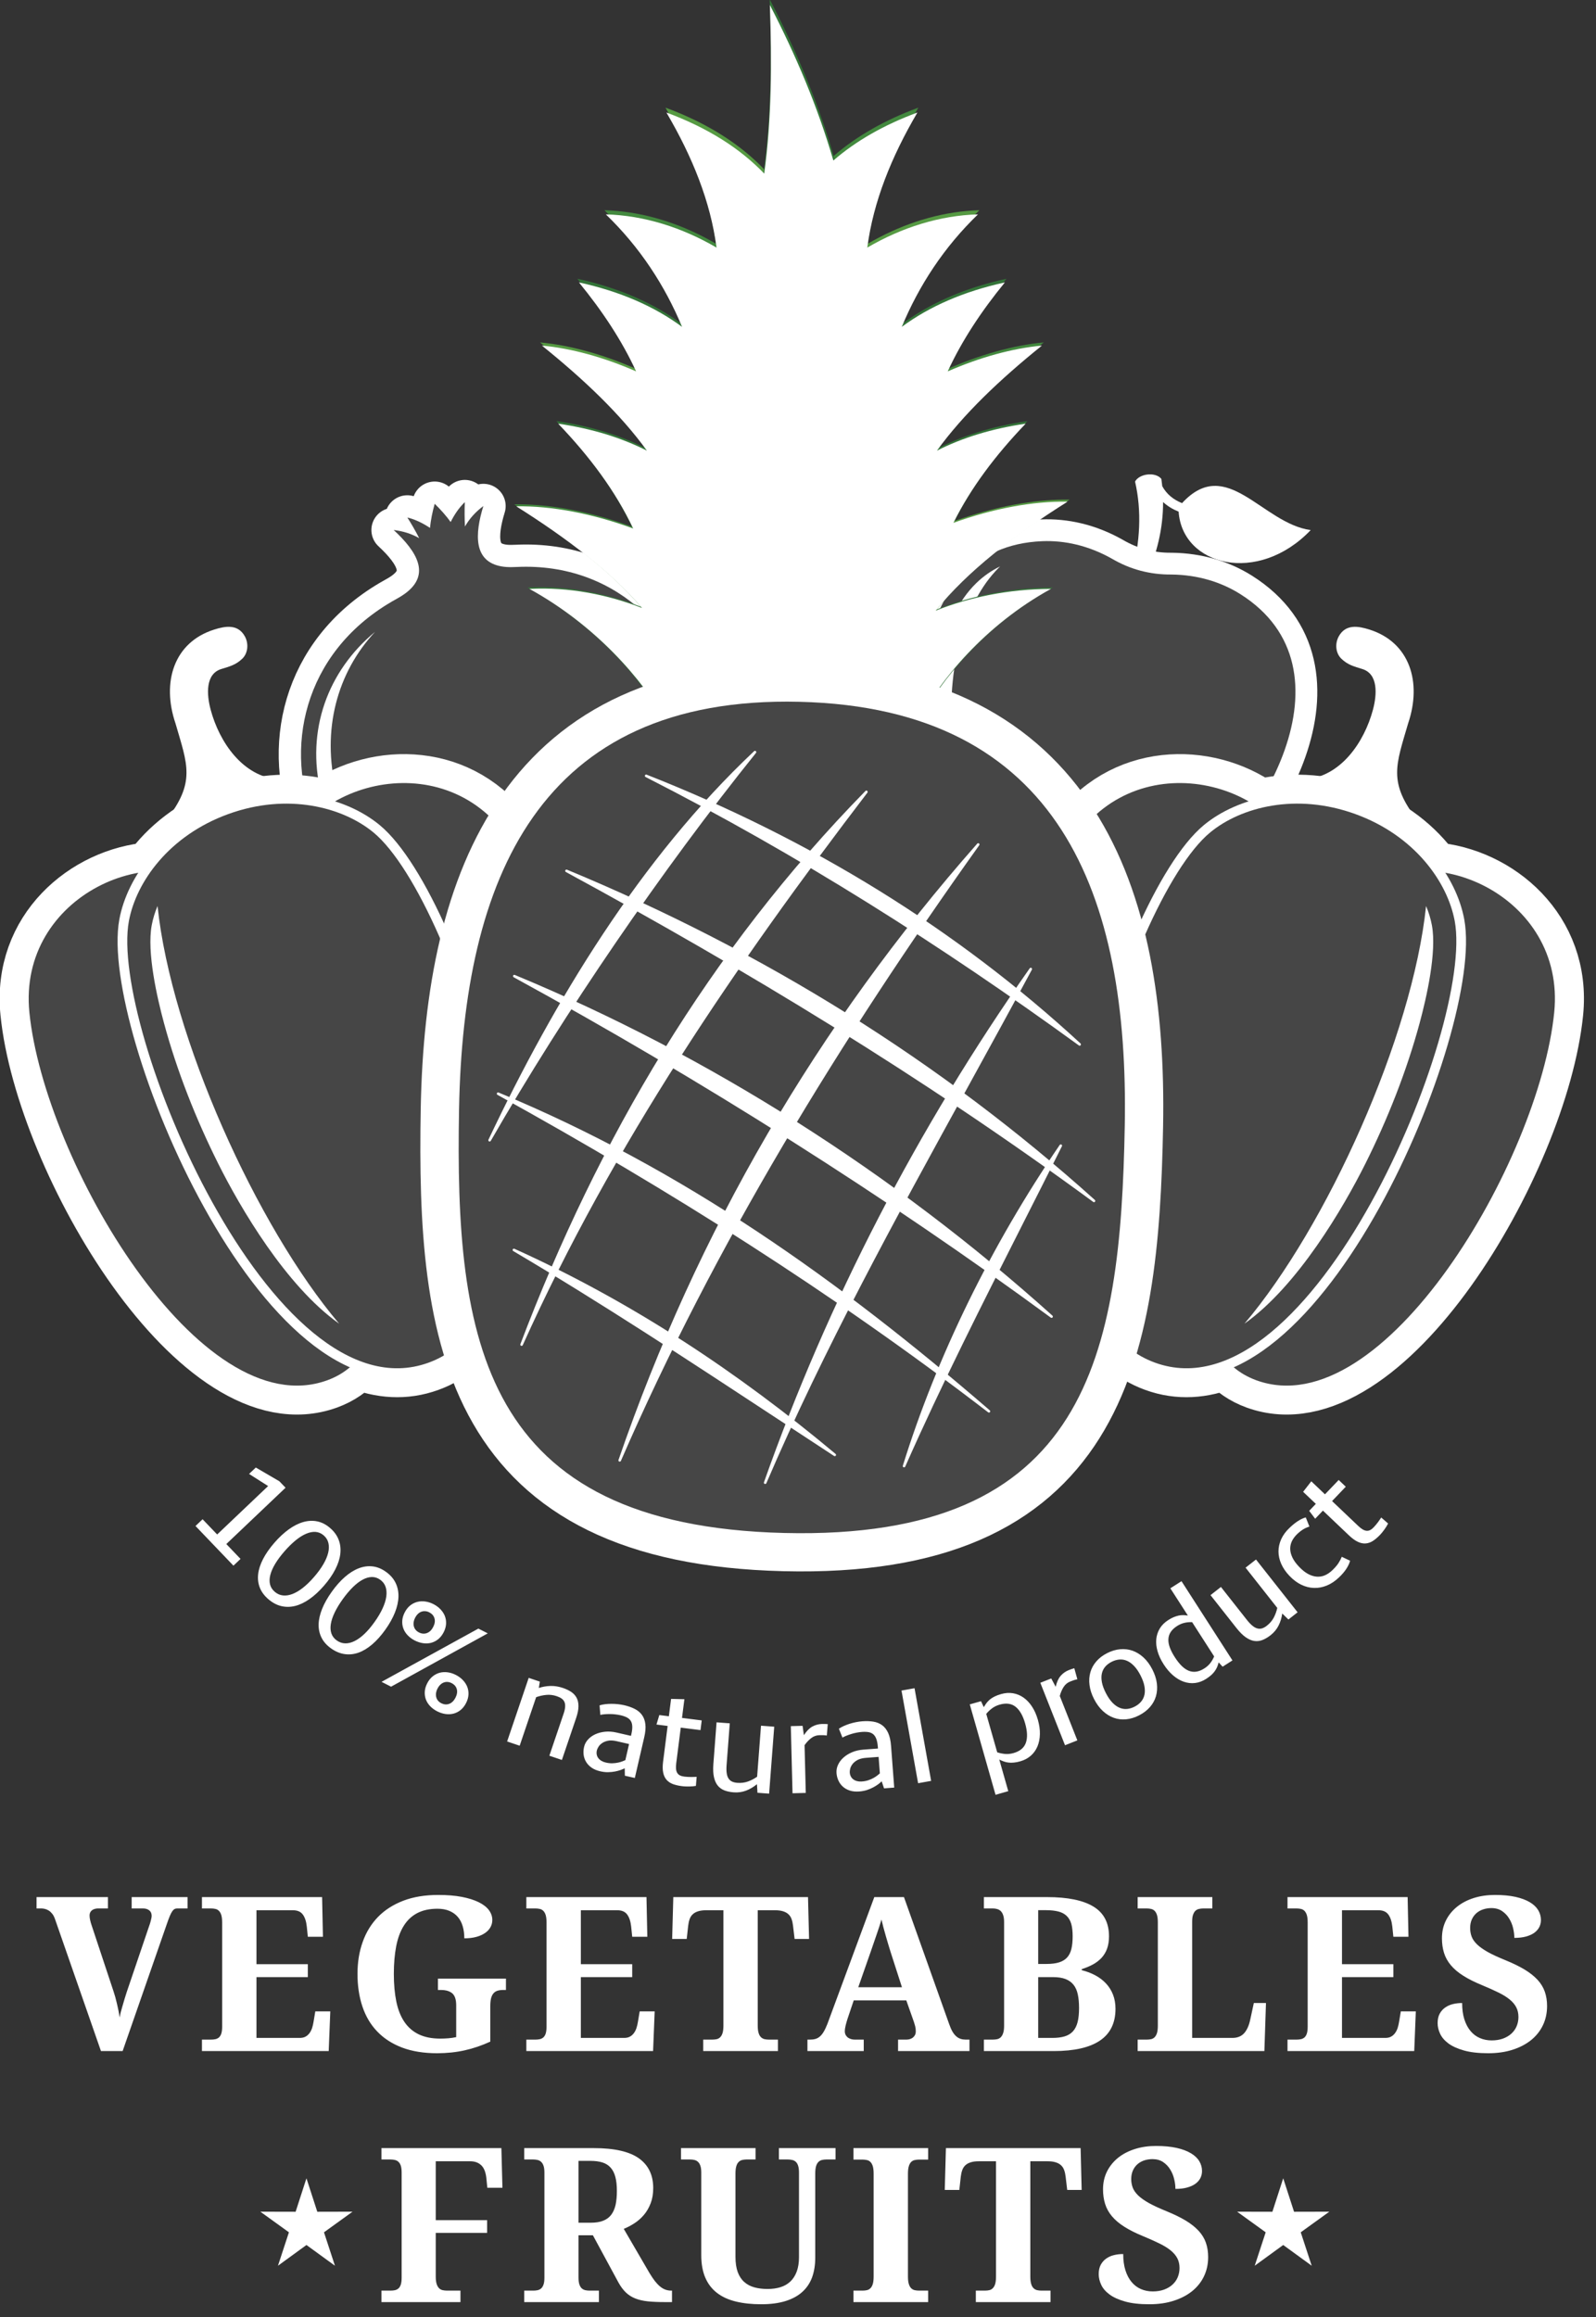 <?xml version="1.0" encoding="UTF-8" standalone="no"?>
<!DOCTYPE svg PUBLIC "-//W3C//DTD SVG 1.1//EN" "http://www.w3.org/Graphics/SVG/1.1/DTD/svg11.dtd">
<svg width="100%" height="100%" viewBox="0 0 124 180" version="1.1" xmlns="http://www.w3.org/2000/svg" xmlns:xlink="http://www.w3.org/1999/xlink" xml:space="preserve" xmlns:serif="http://www.serif.com/" style="fill-rule:evenodd;clip-rule:evenodd;stroke-linecap:round;stroke-linejoin:round;stroke-miterlimit:1.414;">
    <rect x="0" y="0" width="124" height="180" fill="#333333" stroke="none"/>
    <g transform="matrix(1,0,0,1,-105.385,-447.411)">
        <g transform="matrix(1,0,0,1,0.208,-0.525)">
            <g transform="matrix(0.996,0,0,0.993,53.364,38.123)">
                <path d="M154.146,530.9L154.665,530.356L153.673,529.412L154.31,528.59L155.377,529.608L156.447,528.486L157,529.013L155.93,530.135L157.964,532.074C158.091,532.196 158.209,532.288 158.316,532.353C158.426,532.417 158.528,532.453 158.625,532.461C158.721,532.469 158.816,532.45 158.907,532.402C158.998,532.355 159.089,532.284 159.18,532.187C159.238,532.127 159.295,532.062 159.352,531.992C159.409,531.921 159.463,531.852 159.515,531.785C159.566,531.714 159.613,531.648 159.656,531.585C159.7,531.523 159.735,531.467 159.764,531.422L160.301,531.89C160.271,531.954 160.232,532.023 160.187,532.098C160.142,532.174 160.092,532.251 160.035,532.331C159.978,532.41 159.918,532.49 159.854,532.57C159.792,532.649 159.726,532.722 159.661,532.792C159.479,532.981 159.299,533.134 159.121,533.251C158.943,533.367 158.757,533.432 158.563,533.451C158.371,533.468 158.167,533.427 157.953,533.33C157.738,533.232 157.503,533.062 157.25,532.821L155.217,530.883L154.612,531.519L154.146,530.9ZM152.613,535.994C152.899,536.294 153.203,536.522 153.524,536.679C153.848,536.836 154.177,536.921 154.513,536.931C154.849,536.943 155.183,536.882 155.515,536.747C155.846,536.613 156.165,536.401 156.469,536.11C156.718,535.874 156.911,535.644 157.052,535.423C157.193,535.202 157.288,534.998 157.337,534.804L156.688,534.496C156.625,534.653 156.539,534.82 156.428,534.993C156.315,535.166 156.155,535.353 155.942,535.556C155.759,535.731 155.567,535.86 155.364,535.947C155.163,536.032 154.953,536.066 154.733,536.049C154.515,536.033 154.291,535.964 154.061,535.84C153.832,535.716 153.599,535.53 153.361,535.28C153.126,535.034 152.952,534.794 152.839,534.558C152.727,534.324 152.67,534.098 152.666,533.88C152.663,533.663 152.708,533.457 152.804,533.26C152.901,533.064 153.041,532.879 153.223,532.705C153.322,532.611 153.416,532.532 153.502,532.469C153.59,532.405 153.67,532.351 153.746,532.309C153.821,532.266 153.892,532.23 153.961,532.205C154.031,532.178 154.097,532.152 154.163,532.129L153.88,531.415C153.699,531.461 153.502,531.551 153.292,531.685C153.082,531.818 152.857,531.998 152.616,532.228C152.323,532.507 152.107,532.802 151.963,533.118C151.822,533.434 151.75,533.754 151.751,534.081C151.752,534.407 151.825,534.732 151.968,535.056C152.113,535.382 152.328,535.695 152.613,535.994ZM153.242,538.837L152.526,539.401L152.044,538.933C151.995,539.28 151.899,539.597 151.753,539.885C151.607,540.172 151.401,540.421 151.133,540.632C150.925,540.796 150.715,540.92 150.509,541.002C150.302,541.085 150.091,541.112 149.874,541.082C149.656,541.052 149.432,540.956 149.2,540.794C148.969,540.633 148.726,540.391 148.469,540.065L146.449,537.495L147.262,536.856L149.283,539.428C149.437,539.624 149.58,539.776 149.714,539.885C149.846,539.996 149.976,540.068 150.1,540.1C150.225,540.135 150.346,540.132 150.467,540.097C150.586,540.06 150.712,539.992 150.84,539.89C151.074,539.707 151.254,539.495 151.382,539.255C151.507,539.015 151.6,538.759 151.657,538.494L149.184,535.346L149.997,534.708L153.242,538.837ZM143.665,542.352C143.492,542.083 143.363,541.832 143.277,541.597C143.19,541.362 143.152,541.144 143.162,540.942C143.172,540.739 143.231,540.552 143.344,540.379C143.456,540.208 143.624,540.05 143.847,539.907C144.039,539.785 144.234,539.703 144.43,539.66C144.626,539.617 144.821,539.6 145.014,539.609L146.732,542.289C146.659,542.467 146.563,542.638 146.442,542.798C146.321,542.959 146.166,543.101 145.974,543.224C145.75,543.368 145.537,543.454 145.333,543.482C145.128,543.511 144.932,543.485 144.742,543.407C144.552,543.328 144.369,543.201 144.191,543.023C144.013,542.845 143.837,542.621 143.665,542.352ZM147.083,542.756L147.393,543.094L148.16,542.603L144.186,536.404L143.316,536.961L144.683,539.092C144.557,539.073 144.435,539.062 144.316,539.059C144.195,539.057 144.075,539.071 143.951,539.097C143.826,539.126 143.699,539.168 143.568,539.221C143.438,539.277 143.297,539.352 143.151,539.446C142.87,539.627 142.653,539.842 142.497,540.095C142.343,540.35 142.25,540.627 142.219,540.928C142.189,541.228 142.221,541.546 142.317,541.881C142.412,542.219 142.572,542.562 142.795,542.91C143.018,543.258 143.263,543.547 143.53,543.775C143.797,544.004 144.075,544.17 144.361,544.269C144.649,544.37 144.942,544.404 145.238,544.37C145.534,544.336 145.823,544.229 146.102,544.05C146.261,543.948 146.396,543.846 146.507,543.748C146.618,543.647 146.71,543.545 146.784,543.438C146.858,543.334 146.918,543.224 146.967,543.115C147.013,543.003 147.051,542.883 147.083,542.756ZM138.285,545.156C138.442,545.461 138.609,545.709 138.789,545.898C138.967,546.086 139.153,546.221 139.344,546.302C139.535,546.384 139.73,546.418 139.93,546.4C140.129,546.382 140.328,546.323 140.528,546.22C140.726,546.119 140.893,545.992 141.024,545.839C141.156,545.687 141.245,545.508 141.292,545.304C141.339,545.101 141.339,544.872 141.292,544.615C141.246,544.359 141.144,544.078 140.987,543.771C140.83,543.464 140.662,543.218 140.48,543.031C140.3,542.843 140.114,542.709 139.922,542.628C139.729,542.547 139.531,542.515 139.331,542.534C139.13,542.551 138.93,542.612 138.732,542.713C138.532,542.815 138.367,542.942 138.237,543.093C138.105,543.246 138.019,543.423 137.973,543.626C137.928,543.829 137.929,544.058 137.977,544.313C138.025,544.569 138.128,544.849 138.285,545.156ZM137.365,545.627C137.172,545.25 137.053,544.883 137.01,544.527C136.964,544.17 136.988,543.838 137.078,543.526C137.167,543.213 137.323,542.93 137.544,542.676C137.762,542.421 138.043,542.208 138.383,542.034C138.719,541.861 139.057,541.758 139.396,541.728C139.733,541.697 140.057,541.734 140.364,541.842C140.672,541.952 140.957,542.127 141.221,542.37C141.485,542.614 141.714,542.923 141.907,543.3C142.102,543.68 142.22,544.049 142.264,544.406C142.307,544.761 142.282,545.096 142.191,545.409C142.099,545.722 141.94,546.006 141.717,546.26C141.493,546.514 141.212,546.728 140.876,546.901C140.536,547.075 140.198,547.177 139.865,547.209C139.531,547.241 139.21,547.202 138.904,547.092C138.598,546.983 138.313,546.805 138.053,546.563C137.789,546.319 137.56,546.006 137.365,545.627ZM133.172,544.351L134.025,544.015L134.372,544.665C134.453,544.303 134.581,544.019 134.754,543.814C134.93,543.61 135.146,543.458 135.399,543.357C135.464,543.332 135.536,543.305 135.61,543.28C135.685,543.254 135.755,543.232 135.823,543.213L136.062,544.078C135.973,544.095 135.883,544.118 135.795,544.146C135.708,544.174 135.614,544.21 135.509,544.252C135.291,544.337 135.117,544.481 134.99,544.681C134.861,544.882 134.762,545.117 134.69,545.382L136.061,548.859L135.099,549.239L133.172,544.351ZM131.989,547.534C131.815,546.923 131.567,546.488 131.246,546.231C130.922,545.973 130.509,545.918 130.005,546.06C129.776,546.126 129.576,546.223 129.406,546.352C129.235,546.481 129.085,546.624 128.955,546.786L129.81,549.791C130.003,549.857 130.205,549.898 130.418,549.919C130.631,549.938 130.853,549.916 131.082,549.851C131.586,549.708 131.907,549.44 132.045,549.045C132.182,548.653 132.163,548.149 131.989,547.534ZM127.67,546.042L128.547,545.793L128.763,546.26C128.834,546.139 128.907,546.027 128.983,545.925C129.062,545.825 129.151,545.732 129.254,545.647C129.358,545.563 129.479,545.489 129.618,545.42C129.757,545.351 129.923,545.29 130.116,545.235C130.438,545.143 130.75,545.122 131.046,545.172C131.342,545.224 131.615,545.336 131.864,545.512C132.112,545.688 132.333,545.921 132.524,546.214C132.718,546.508 132.87,546.855 132.983,547.253C133.096,547.65 133.149,548.026 133.139,548.378C133.131,548.73 133.066,549.048 132.949,549.331C132.83,549.614 132.658,549.857 132.433,550.056C132.208,550.256 131.933,550.404 131.61,550.496C131.432,550.546 131.269,550.58 131.12,550.593C130.97,550.61 130.83,550.611 130.701,550.595C130.571,550.582 130.448,550.553 130.328,550.51C130.209,550.468 130.09,550.418 129.97,550.357L130.673,552.832L129.679,553.115L127.67,546.042ZM122.344,544.96L123.361,544.778L124.656,552.027L123.639,552.209L122.344,544.96ZM119.264,552.073C119.449,552.059 119.619,552.024 119.771,551.971C119.925,551.917 120.061,551.858 120.178,551.79C120.296,551.723 120.395,551.656 120.475,551.59C120.556,551.525 120.617,551.473 120.656,551.44L120.558,550.15L119.545,550.227C119.277,550.251 119.06,550.309 118.896,550.402C118.73,550.496 118.605,550.603 118.516,550.722C118.427,550.841 118.368,550.961 118.341,551.08C118.313,551.201 118.302,551.298 118.308,551.376C118.317,551.497 118.349,551.606 118.401,551.698C118.453,551.791 118.521,551.867 118.607,551.925C118.692,551.983 118.791,552.026 118.903,552.05C119.014,552.076 119.136,552.083 119.264,552.073ZM120.508,549.495L120.498,549.37C120.479,549.125 120.442,548.922 120.385,548.763C120.33,548.604 120.252,548.479 120.152,548.39C120.052,548.3 119.928,548.244 119.78,548.215C119.633,548.189 119.456,548.182 119.249,548.198C119.112,548.209 118.974,548.228 118.83,548.257C118.687,548.284 118.547,548.32 118.415,548.362C118.283,548.403 118.159,548.448 118.041,548.495C117.923,548.544 117.823,548.591 117.738,548.64L117.459,547.946C117.57,547.871 117.696,547.799 117.84,547.735C117.984,547.668 118.137,547.612 118.297,547.56C118.457,547.509 118.621,547.466 118.788,547.434C118.956,547.4 119.12,547.377 119.281,547.365C119.599,547.34 119.889,547.351 120.15,547.393C120.412,547.437 120.641,547.529 120.835,547.672C121.03,547.816 121.185,548.018 121.305,548.281C121.423,548.543 121.498,548.878 121.529,549.292L121.776,552.551L120.982,552.612L120.798,552.06C120.733,552.126 120.645,552.2 120.537,552.284C120.426,552.368 120.299,552.448 120.152,552.527C120.005,552.607 119.839,552.677 119.655,552.74C119.469,552.8 119.267,552.839 119.046,552.856C118.775,552.877 118.532,552.854 118.318,552.786C118.104,552.717 117.924,552.616 117.775,552.483C117.626,552.35 117.51,552.192 117.426,552.009C117.341,551.825 117.291,551.629 117.275,551.419C117.258,551.194 117.297,550.977 117.394,550.768C117.49,550.559 117.63,550.371 117.817,550.204C118.002,550.037 118.226,549.897 118.489,549.785C118.754,549.673 119.046,549.606 119.366,549.582L120.508,549.495ZM113.71,547.744L114.627,547.72L114.729,548.451C114.93,548.138 115.147,547.916 115.38,547.782C115.616,547.651 115.871,547.582 116.143,547.575C116.213,547.573 116.289,547.573 116.368,547.575C116.447,547.576 116.521,547.58 116.591,547.585L116.518,548.479C116.428,548.464 116.336,548.455 116.245,548.452C116.153,548.449 116.052,548.449 115.939,548.452C115.705,548.458 115.493,548.534 115.304,548.678C115.114,548.823 114.941,549.008 114.782,549.233L114.876,552.969L113.843,552.996L113.71,547.744ZM112.017,553.026L111.108,552.957L111.069,552.287C110.798,552.508 110.513,552.678 110.211,552.792C109.909,552.906 109.589,552.95 109.25,552.923C108.985,552.904 108.748,552.853 108.54,552.775C108.331,552.696 108.157,552.573 108.017,552.404C107.877,552.235 107.777,552.013 107.715,551.737C107.653,551.461 107.637,551.119 107.669,550.706L107.917,547.446L108.948,547.524L108.7,550.786C108.681,551.035 108.683,551.244 108.708,551.415C108.73,551.586 108.777,551.725 108.847,551.834C108.916,551.943 109.007,552.024 109.12,552.079C109.232,552.132 109.372,552.167 109.535,552.179C109.832,552.202 110.108,552.167 110.363,552.077C110.619,551.985 110.858,551.858 111.081,551.701L111.384,547.71L112.415,547.788L112.017,553.026ZM103.451,546.877L104.197,546.971L104.37,545.613L105.408,545.638L105.222,547.101L106.76,547.296L106.664,548.055L105.125,547.86L104.771,550.647C104.749,550.822 104.745,550.971 104.756,551.095C104.769,551.222 104.801,551.325 104.853,551.408C104.903,551.491 104.975,551.555 105.066,551.599C105.159,551.645 105.27,551.676 105.402,551.693C105.485,551.704 105.571,551.711 105.662,551.715C105.751,551.719 105.84,551.721 105.924,551.723C106.011,551.723 106.093,551.721 106.169,551.718C106.245,551.717 106.311,551.712 106.364,551.709L106.306,552.42C106.238,552.432 106.159,552.442 106.071,552.451C105.983,552.46 105.892,552.464 105.793,552.466C105.696,552.466 105.597,552.466 105.494,552.462C105.393,552.459 105.295,552.45 105.201,552.437C104.941,552.405 104.71,552.35 104.51,552.276C104.312,552.202 104.149,552.09 104.019,551.946C103.891,551.801 103.802,551.613 103.754,551.382C103.706,551.152 103.702,550.862 103.747,550.515L104.101,547.729L103.23,547.619L103.451,546.877ZM99.284,550.594C99.464,550.636 99.637,550.654 99.798,550.649C99.962,550.642 100.11,550.627 100.242,550.596C100.374,550.568 100.489,550.534 100.584,550.495C100.681,550.457 100.754,550.425 100.802,550.405L101.092,549.144L100.103,548.917C99.839,548.859 99.615,548.85 99.431,548.89C99.245,548.93 99.094,548.995 98.972,549.083C98.853,549.17 98.761,549.265 98.7,549.372C98.636,549.478 98.596,549.569 98.579,549.644C98.552,549.763 98.55,549.877 98.572,549.979C98.594,550.084 98.637,550.176 98.701,550.257C98.765,550.338 98.847,550.409 98.946,550.465C99.045,550.523 99.158,550.565 99.284,550.594ZM101.24,548.504L101.269,548.382C101.324,548.143 101.349,547.939 101.342,547.77C101.336,547.601 101.299,547.46 101.23,547.344C101.161,547.228 101.06,547.137 100.927,547.066C100.794,546.997 100.627,546.938 100.425,546.891C100.292,546.861 100.154,546.838 100.008,546.823C99.862,546.805 99.718,546.798 99.58,546.799C99.442,546.799 99.31,546.805 99.182,546.815C99.057,546.826 98.946,546.841 98.851,546.864L98.792,546.117C98.92,546.079 99.061,546.048 99.218,546.029C99.376,546.008 99.538,546.001 99.706,545.999C99.874,545.999 100.043,546.006 100.212,546.025C100.383,546.043 100.546,546.069 100.704,546.105C101.015,546.177 101.289,546.273 101.525,546.392C101.763,546.511 101.954,546.668 102.096,546.863C102.239,547.058 102.327,547.297 102.362,547.584C102.398,547.868 102.369,548.211 102.275,548.615L101.541,551.8L100.764,551.622L100.752,551.041C100.671,551.082 100.565,551.128 100.436,551.175C100.305,551.222 100.161,551.261 99.996,551.293C99.832,551.325 99.653,551.342 99.459,551.347C99.263,551.35 99.058,551.327 98.843,551.277C98.578,551.216 98.353,551.122 98.168,550.993C97.985,550.864 97.843,550.713 97.741,550.542C97.638,550.372 97.574,550.185 97.548,549.986C97.523,549.785 97.533,549.583 97.581,549.377C97.631,549.158 97.733,548.962 97.888,548.793C98.042,548.622 98.232,548.483 98.46,548.379C98.687,548.275 98.942,548.209 99.227,548.18C99.513,548.152 99.812,548.175 100.125,548.248L101.24,548.504ZM93.263,543.967L94.132,544.261L94.053,544.757C94.355,544.659 94.663,544.607 94.974,544.6C95.283,544.593 95.602,544.645 95.93,544.756C96.178,544.84 96.396,544.944 96.58,545.066C96.763,545.191 96.903,545.342 97,545.525C97.097,545.708 97.145,545.926 97.145,546.182C97.146,546.438 97.086,546.742 96.968,547.094L95.853,550.389L94.874,550.058L95.99,546.759C96.056,546.564 96.095,546.393 96.104,546.247C96.116,546.101 96.1,545.974 96.057,545.867C96.013,545.759 95.941,545.669 95.842,545.593C95.741,545.519 95.612,545.456 95.458,545.403C95.176,545.307 94.901,545.273 94.63,545.301C94.362,545.328 94.1,545.386 93.843,545.478L92.559,549.275L91.58,548.944L93.263,543.967ZM89.336,540.113L81.784,544.279L82.527,544.658L90.071,540.486L89.336,540.113ZM86.152,544.802C86.089,544.925 86.051,545.044 86.035,545.158C86.02,545.273 86.025,545.38 86.051,545.48C86.076,545.582 86.121,545.671 86.188,545.75C86.253,545.83 86.336,545.895 86.44,545.948C86.655,546.057 86.863,546.076 87.064,545.999C87.263,545.923 87.426,545.763 87.551,545.519C87.676,545.275 87.71,545.05 87.653,544.847C87.597,544.643 87.46,544.486 87.245,544.377C87.142,544.324 87.04,544.294 86.937,544.287C86.834,544.279 86.736,544.293 86.641,544.329C86.546,544.363 86.457,544.42 86.372,544.5C86.288,544.58 86.215,544.679 86.152,544.802ZM85.348,544.39C85.461,544.169 85.601,543.99 85.77,543.853C85.938,543.717 86.12,543.623 86.316,543.568C86.513,543.516 86.719,543.504 86.934,543.532C87.15,543.56 87.365,543.628 87.576,543.736C87.795,543.847 87.979,543.984 88.13,544.144C88.282,544.305 88.396,544.48 88.471,544.671C88.545,544.865 88.577,545.069 88.564,545.285C88.552,545.502 88.489,545.719 88.376,545.941C88.26,546.167 88.12,546.346 87.95,546.484C87.783,546.619 87.599,546.712 87.399,546.765C87.199,546.816 86.991,546.827 86.772,546.795C86.555,546.764 86.337,546.693 86.118,546.582C85.907,546.473 85.726,546.339 85.577,546.183C85.427,546.026 85.316,545.852 85.244,545.662C85.173,545.47 85.144,545.268 85.156,545.052C85.168,544.835 85.232,544.616 85.348,544.39ZM84.405,539.263C84.342,539.386 84.304,539.503 84.288,539.619C84.273,539.734 84.279,539.841 84.306,539.942C84.334,540.045 84.38,540.135 84.448,540.214C84.516,540.295 84.6,540.36 84.7,540.412C84.913,540.52 85.121,540.539 85.323,540.462C85.524,540.388 85.689,540.229 85.814,539.984C85.939,539.74 85.972,539.515 85.913,539.311C85.855,539.106 85.717,538.95 85.505,538.84C85.404,538.789 85.302,538.759 85.198,538.752C85.093,538.743 84.994,538.755 84.895,538.791C84.8,538.824 84.71,538.88 84.625,538.961C84.542,539.041 84.468,539.14 84.405,539.263ZM83.591,538.846C83.704,538.624 83.844,538.445 84.013,538.308C84.181,538.172 84.365,538.079 84.564,538.026C84.761,537.974 84.968,537.963 85.186,537.992C85.404,538.021 85.619,538.088 85.832,538.198C86.046,538.307 86.23,538.444 86.382,538.604C86.533,538.764 86.649,538.941 86.724,539.132C86.797,539.325 86.829,539.529 86.817,539.745C86.805,539.961 86.742,540.18 86.628,540.402C86.513,540.627 86.372,540.806 86.203,540.944C86.035,541.08 85.85,541.172 85.652,541.226C85.453,541.277 85.242,541.286 85.024,541.255C84.806,541.224 84.588,541.153 84.375,541.044C84.162,540.934 83.981,540.801 83.828,540.642C83.676,540.484 83.564,540.31 83.491,540.12C83.418,539.927 83.387,539.723 83.399,539.507C83.412,539.291 83.476,539.071 83.591,538.846ZM78.742,537.832C79.004,537.463 79.267,537.149 79.53,536.888C79.793,536.627 80.049,536.427 80.3,536.291C80.549,536.154 80.791,536.084 81.022,536.078C81.254,536.074 81.471,536.142 81.674,536.287C81.88,536.433 82.022,536.62 82.098,536.843C82.175,537.068 82.194,537.324 82.154,537.61C82.113,537.895 82.017,538.208 81.86,538.545C81.705,538.882 81.495,539.235 81.233,539.603C80.972,539.971 80.711,540.279 80.45,540.528C80.189,540.777 79.932,540.963 79.68,541.088C79.428,541.212 79.185,541.273 78.951,541.268C78.719,541.263 78.499,541.188 78.293,541.042C78.089,540.897 77.951,540.717 77.875,540.503C77.801,540.289 77.783,540.043 77.826,539.769C77.867,539.495 77.966,539.195 78.12,538.871C78.274,538.545 78.481,538.199 78.742,537.832ZM77.899,537.233C78.226,536.774 78.567,536.386 78.922,536.076C79.278,535.764 79.635,535.539 79.997,535.398C80.356,535.257 80.717,535.206 81.074,535.246C81.432,535.284 81.779,535.423 82.117,535.664C82.461,535.909 82.713,536.195 82.874,536.526C83.037,536.855 83.111,537.216 83.104,537.607C83.094,537.999 83.002,538.414 82.829,538.853C82.654,539.293 82.402,539.744 82.076,540.203C81.746,540.666 81.405,541.049 81.052,541.351C80.699,541.652 80.343,541.868 79.983,541.996C79.623,542.123 79.264,542.16 78.904,542.108C78.544,542.057 78.193,541.909 77.85,541.665C77.512,541.424 77.263,541.146 77.104,540.828C76.945,540.51 76.868,540.163 76.876,539.786C76.883,539.408 76.975,539.003 77.147,538.573C77.318,538.143 77.57,537.696 77.899,537.233ZM74.203,534.078C73.908,534.419 73.669,534.743 73.484,535.052C73.3,535.361 73.174,535.65 73.106,535.92C73.038,536.187 73.031,536.433 73.085,536.654C73.14,536.875 73.261,537.067 73.45,537.23C73.641,537.396 73.852,537.492 74.083,537.518C74.315,537.545 74.564,537.509 74.826,537.409C75.088,537.309 75.363,537.148 75.646,536.925C75.93,536.702 76.219,536.42 76.514,536.08C76.81,535.738 77.052,535.406 77.239,535.086C77.427,534.765 77.553,534.463 77.621,534.182C77.689,533.902 77.694,533.645 77.638,533.415C77.584,533.184 77.461,532.986 77.27,532.82C77.082,532.657 76.872,532.568 76.64,532.549C76.41,532.533 76.163,532.58 75.901,532.693C75.638,532.804 75.364,532.978 75.077,533.213C74.792,533.448 74.499,533.736 74.203,534.078ZM73.422,533.401C73.049,533.831 72.757,534.252 72.544,534.664C72.332,535.076 72.203,535.468 72.16,535.844C72.115,536.219 72.159,536.573 72.286,536.904C72.415,537.236 72.636,537.537 72.949,537.808C73.268,538.084 73.603,538.265 73.956,538.35C74.309,538.435 74.67,538.432 75.042,538.341C75.411,538.249 75.787,538.068 76.167,537.801C76.547,537.535 76.923,537.186 77.295,536.756C77.664,536.331 77.958,535.906 78.173,535.485C78.389,535.064 78.52,534.66 78.567,534.271C78.611,533.882 78.571,533.515 78.441,533.172C78.312,532.828 78.089,532.518 77.77,532.243C77.457,531.97 77.124,531.799 76.772,531.726C76.42,531.652 76.057,531.67 75.685,531.775C75.311,531.88 74.934,532.071 74.551,532.347C74.168,532.623 73.791,532.975 73.422,533.401ZM67.272,532.086L67.825,531.558L68.962,532.75L72.936,528.961L71.45,528.013L71.976,527.512L73.812,528.586L74.296,529.092L69.675,533.498L70.785,534.662L70.231,535.189L67.272,532.086Z" style="fill:white;"/>
            </g>
        </g>
        <g transform="matrix(1,0,0,1,0.208,-0.525)">
            <g transform="matrix(0.996,0,0,0.993,53.364,38.123)">
                <path d="M141.678,592.972C140.921,592.972 140.289,592.902 139.785,592.758C139.279,592.615 138.875,592.432 138.571,592.207C138.267,591.979 138.05,591.729 137.921,591.448C137.792,591.167 137.727,590.891 137.727,590.616C137.727,590.326 137.78,590.082 137.888,589.881C137.994,589.685 138.138,589.522 138.314,589.398C138.495,589.271 138.697,589.178 138.925,589.126C139.153,589.069 139.392,589.044 139.639,589.044C139.639,589.524 139.695,589.949 139.811,590.315C139.926,590.68 140.086,590.984 140.289,591.228C140.491,591.473 140.733,591.659 141.017,591.783C141.298,591.906 141.607,591.968 141.942,591.968C142.271,591.968 142.563,591.92 142.822,591.828C143.081,591.732 143.3,591.605 143.48,591.439C143.66,591.273 143.798,591.083 143.891,590.857C143.983,590.635 144.031,590.396 144.031,590.137C144.031,589.85 143.975,589.598 143.86,589.376C143.745,589.153 143.57,588.948 143.336,588.756C143.104,588.569 142.808,588.385 142.457,588.214C142.103,588.04 141.689,587.854 141.217,587.658C140.629,587.416 140.134,587.169 139.732,586.912C139.327,586.657 139.003,586.381 138.756,586.083C138.509,585.788 138.332,585.466 138.225,585.118C138.118,584.772 138.064,584.396 138.064,583.982C138.064,583.464 138.168,582.998 138.376,582.582C138.585,582.166 138.875,581.808 139.243,581.51C139.608,581.215 140.047,580.988 140.55,580.828C141.057,580.667 141.604,580.588 142.198,580.588C142.817,580.588 143.351,580.639 143.804,580.74C144.254,580.841 144.625,580.982 144.917,581.157C145.212,581.334 145.429,581.539 145.572,581.778C145.716,582.016 145.786,582.275 145.786,582.548C145.786,582.748 145.744,582.93 145.659,583.102C145.572,583.271 145.443,583.42 145.271,583.546C145.097,583.672 144.881,583.771 144.622,583.841C144.36,583.915 144.057,583.948 143.711,583.948C143.711,583.712 143.68,583.459 143.615,583.186C143.553,582.917 143.449,582.664 143.306,582.43C143.165,582.197 142.979,582.003 142.752,581.848C142.524,581.696 142.249,581.618 141.925,581.618C141.7,581.618 141.486,581.651 141.284,581.715C141.082,581.784 140.904,581.881 140.753,582.014C140.604,582.146 140.483,582.309 140.396,582.503C140.309,582.7 140.263,582.922 140.263,583.175C140.263,583.412 140.303,583.633 140.378,583.841C140.455,584.052 140.598,584.255 140.803,584.458C141.009,584.657 141.292,584.857 141.65,585.059C142.01,585.258 142.476,585.475 143.047,585.706C143.621,585.942 144.113,586.184 144.518,586.428C144.925,586.675 145.257,586.943 145.519,587.224C145.78,587.508 145.969,587.818 146.087,588.155C146.205,588.493 146.264,588.87 146.264,589.28C146.264,589.826 146.157,590.323 145.943,590.776C145.73,591.228 145.42,591.617 145.021,591.943C144.619,592.266 144.138,592.519 143.576,592.699C143.014,592.881 142.38,592.972 141.678,592.972ZM132.393,590.809C132.393,591.051 132.416,591.243 132.46,591.386C132.502,591.529 132.564,591.639 132.644,591.714C132.725,591.794 132.818,591.844 132.922,591.87C133.026,591.892 133.138,591.906 133.259,591.906L133.968,591.906L133.968,592.803L128.142,592.803L128.142,591.906L128.85,591.906C128.977,591.906 129.091,591.892 129.196,591.87C129.302,591.844 129.393,591.794 129.468,591.714C129.545,591.639 129.606,591.529 129.651,591.386C129.692,591.243 129.716,591.051 129.716,590.809L129.716,581.786L128.367,581.786C128.116,581.786 127.905,581.814 127.733,581.871C127.565,581.923 127.427,582.003 127.321,582.104C127.214,582.206 127.132,582.332 127.082,582.481C127.028,582.628 126.992,582.795 126.969,582.984L126.854,584.03L125.718,584.03L125.808,580.757L136.316,580.757L136.397,584.03L135.27,584.03L135.146,582.984C135.124,582.795 135.087,582.628 135.033,582.481C134.983,582.332 134.901,582.206 134.794,582.104C134.688,582.003 134.55,581.923 134.378,581.871C134.209,581.814 133.996,581.786 133.746,581.786L132.393,581.786L132.393,590.809ZM118.596,592.803L118.596,591.906L119.304,591.906C119.431,591.906 119.546,591.892 119.65,591.87C119.757,591.844 119.847,591.794 119.923,591.714C119.999,591.639 120.061,591.529 120.105,591.386C120.147,591.243 120.17,591.051 120.17,590.809L120.17,582.751C120.17,582.509 120.147,582.318 120.105,582.174C120.061,582.031 119.999,581.921 119.923,581.845C119.847,581.766 119.757,581.715 119.65,581.693C119.546,581.669 119.431,581.654 119.304,581.654L118.596,581.654L118.596,580.757L124.422,580.757L124.422,581.654L123.713,581.654C123.592,581.654 123.477,581.669 123.37,581.693C123.263,581.715 123.17,581.766 123.094,581.845C123.019,581.921 122.957,582.031 122.915,582.174C122.87,582.318 122.847,582.509 122.847,582.751L122.847,590.809C122.847,591.051 122.87,591.243 122.915,591.386C122.957,591.529 123.019,591.639 123.094,591.714C123.17,591.794 123.263,591.844 123.37,591.87C123.477,591.892 123.592,591.906 123.713,591.906L124.422,591.906L124.422,592.803L118.596,592.803ZM117.198,581.646L116.473,581.646C116.357,581.646 116.248,581.66 116.144,581.685C116.037,581.708 115.947,581.758 115.866,581.836C115.787,581.913 115.725,582.022 115.68,582.166C115.638,582.309 115.615,582.501 115.615,582.743L115.615,589.328C115.615,589.896 115.534,590.402 115.374,590.855C115.21,591.304 114.958,591.686 114.614,591.999C114.271,592.314 113.835,592.553 113.301,592.721C112.77,592.887 112.137,592.972 111.4,592.972C110.664,592.972 110.008,592.902 109.429,592.761C108.85,592.621 108.36,592.398 107.958,592.089C107.559,591.783 107.252,591.386 107.042,590.899C106.831,590.413 106.724,589.823 106.724,589.13L106.724,582.677C106.724,582.453 106.702,582.273 106.654,582.137C106.609,582.003 106.544,581.899 106.465,581.829C106.384,581.755 106.294,581.708 106.192,581.685C106.091,581.66 105.982,581.646 105.867,581.646L105.144,581.646L105.144,580.757L110.959,580.757L110.959,581.646L110.25,581.646C110.135,581.646 110.025,581.66 109.921,581.685C109.817,581.708 109.724,581.758 109.646,581.836C109.564,581.913 109.502,582.022 109.46,582.166C109.415,582.309 109.392,582.501 109.392,582.743L109.392,589.263C109.392,589.736 109.452,590.131 109.569,590.456C109.688,590.776 109.856,591.035 110.076,591.228C110.295,591.425 110.56,591.566 110.866,591.65C111.172,591.735 111.518,591.777 111.903,591.777C112.274,591.777 112.612,591.729 112.916,591.633C113.217,591.538 113.473,591.386 113.684,591.183C113.895,590.981 114.057,590.722 114.173,590.41C114.288,590.095 114.347,589.724 114.347,589.296L114.347,582.677C114.347,582.453 114.325,582.273 114.279,582.137C114.237,582.003 114.175,581.899 114.097,581.829C114.016,581.755 113.925,581.708 113.818,581.685C113.714,581.66 113.605,581.646 113.489,581.646L112.781,581.646L112.781,580.757L117.198,580.757L117.198,581.646ZM97.149,586.594L98.097,586.594C98.487,586.594 98.814,586.542 99.075,586.437C99.337,586.334 99.545,586.178 99.7,585.973C99.857,585.764 99.97,585.506 100.041,585.197C100.108,584.885 100.141,584.525 100.141,584.112C100.141,583.684 100.105,583.321 100.026,583.023C99.95,582.728 99.829,582.483 99.663,582.295C99.5,582.104 99.283,581.966 99.022,581.881C98.757,581.797 98.44,581.755 98.066,581.755L97.149,581.755L97.149,586.594ZM92.915,591.906L93.623,591.906C93.738,591.906 93.848,591.895 93.955,591.873C94.059,591.85 94.149,591.805 94.23,591.738C94.309,591.667 94.374,591.566 94.419,591.431C94.467,591.296 94.489,591.119 94.489,590.899L94.489,582.677C94.489,582.453 94.467,582.273 94.419,582.137C94.374,582.003 94.309,581.899 94.23,581.829C94.149,581.755 94.059,581.708 93.955,581.685C93.848,581.66 93.738,581.646 93.623,581.646L92.915,581.646L92.915,580.757L98.353,580.757C99.947,580.757 101.114,581.024 101.859,581.555C102.604,582.089 102.976,582.866 102.976,583.881C102.976,584.328 102.911,584.721 102.779,585.067C102.646,585.417 102.472,585.717 102.256,585.976C102.037,586.234 101.792,586.454 101.517,586.631C101.244,586.811 100.962,586.958 100.678,587.073L102.686,590.531C102.83,590.773 102.97,590.978 103.102,591.153C103.237,591.324 103.372,591.467 103.507,591.58C103.642,591.692 103.78,591.774 103.924,591.828C104.067,591.878 104.216,591.906 104.376,591.906L104.441,591.906L104.441,592.803L103.89,592.803C103.383,592.803 102.945,592.784 102.568,592.747C102.191,592.708 101.862,592.631 101.578,592.519C101.297,592.407 101.052,592.252 100.847,592.055C100.639,591.855 100.448,591.6 100.274,591.288L98.271,587.576L97.149,587.576L97.149,590.899C97.149,591.122 97.174,591.296 97.219,591.431C97.267,591.566 97.329,591.667 97.411,591.738C97.489,591.805 97.582,591.85 97.686,591.873C97.79,591.895 97.9,591.906 98.015,591.906L98.741,591.906L98.741,592.803L92.915,592.803L92.915,591.906ZM90.036,583.861L89.954,583.046C89.897,582.601 89.763,582.281 89.546,582.085C89.327,581.884 89.046,581.786 88.7,581.786L86.012,581.786L86.012,586.392L90.019,586.392L90.019,587.39L86.012,587.39L86.012,590.809C86.012,591.051 86.037,591.243 86.082,591.386C86.129,591.529 86.192,591.639 86.268,591.714C86.343,591.794 86.439,591.844 86.549,591.87C86.659,591.892 86.773,591.906 86.895,591.906L87.94,591.906L87.94,592.803L81.777,592.803L81.777,591.906L82.485,591.906C82.606,591.906 82.719,591.895 82.826,591.873C82.93,591.85 83.02,591.805 83.101,591.738C83.18,591.667 83.242,591.566 83.287,591.431C83.329,591.296 83.352,591.119 83.352,590.899L83.352,582.677C83.352,582.453 83.329,582.273 83.287,582.137C83.242,582.003 83.18,581.899 83.101,581.829C83.02,581.755 82.93,581.708 82.826,581.685C82.719,581.66 82.606,581.646 82.485,581.646L81.777,581.646L81.777,580.757L91.132,580.757L91.214,583.861L90.036,583.861ZM168.116,573.334C167.359,573.334 166.726,573.263 166.223,573.12C165.717,572.977 165.312,572.794 165.008,572.569C164.705,572.341 164.488,572.091 164.359,571.81C164.229,571.529 164.165,571.253 164.165,570.977C164.165,570.688 164.218,570.443 164.325,570.244C164.432,570.046 164.576,569.883 164.752,569.76C164.933,569.633 165.135,569.541 165.363,569.487C165.59,569.431 165.829,569.406 166.077,569.406C166.077,569.886 166.133,570.311 166.248,570.676C166.364,571.043 166.524,571.346 166.726,571.59C166.929,571.835 167.17,572.021 167.455,572.144C167.736,572.268 168.045,572.33 168.38,572.33C168.709,572.33 169.001,572.282 169.26,572.19C169.519,572.093 169.738,571.967 169.918,571.801C170.098,571.635 170.236,571.444 170.329,571.219C170.421,570.997 170.469,570.758 170.469,570.5C170.469,570.212 170.413,569.96 170.297,569.738C170.182,569.515 170.008,569.31 169.774,569.119C169.541,568.93 169.246,568.748 168.895,568.576C168.54,568.402 168.127,568.216 167.654,568.019C167.067,567.778 166.572,567.53 166.17,567.274C165.765,567.018 165.441,566.743 165.194,566.445C164.947,566.15 164.77,565.829 164.662,565.48C164.556,565.134 164.502,564.757 164.502,564.344C164.502,563.827 164.606,563.36 164.814,562.944C165.022,562.528 165.312,562.17 165.681,561.873C166.046,561.578 166.484,561.349 166.988,561.189C167.494,561.029 168.042,560.951 168.636,560.951C169.254,560.951 169.789,561.001 170.241,561.102C170.691,561.204 171.063,561.344 171.355,561.518C171.65,561.695 171.867,561.901 172.01,562.139C172.153,562.378 172.224,562.637 172.224,562.91C172.224,563.11 172.182,563.293 172.097,563.464C172.01,563.632 171.881,563.782 171.709,563.909C171.535,564.035 171.318,564.133 171.06,564.204C170.798,564.277 170.494,564.31 170.148,564.31C170.148,564.074 170.118,563.821 170.053,563.548C169.991,563.279 169.887,563.026 169.743,562.792C169.603,562.559 169.417,562.365 169.189,562.21C168.962,562.058 168.687,561.979 168.363,561.979C168.138,561.979 167.924,562.013 167.722,562.078C167.519,562.145 167.342,562.244 167.19,562.376C167.042,562.507 166.92,562.671 166.833,562.865C166.746,563.062 166.701,563.285 166.701,563.537C166.701,563.774 166.74,563.996 166.816,564.204C166.892,564.415 167.036,564.617 167.241,564.82C167.446,565.019 167.73,565.218 168.087,565.421C168.447,565.621 168.914,565.837 169.485,566.068C170.059,566.304 170.55,566.545 170.956,566.791C171.363,567.038 171.695,567.305 171.957,567.586C172.218,567.871 172.406,568.179 172.524,568.517C172.643,568.855 172.702,569.231 172.702,569.642C172.702,570.187 172.595,570.685 172.381,571.137C172.167,571.59 171.858,571.978 171.459,572.304C171.057,572.628 170.576,572.881 170.014,573.061C169.451,573.244 168.818,573.334 168.116,573.334ZM156.705,572.136L160.083,572.136C160.254,572.136 160.4,572.105 160.521,572.041C160.642,571.978 160.746,571.888 160.833,571.773C160.92,571.658 160.99,571.523 161.044,571.365C161.094,571.208 161.134,571.037 161.162,570.851L161.294,570.061L162.464,570.061L162.34,573.165L152.454,573.165L152.454,572.268L153.162,572.268C153.283,572.268 153.396,572.256 153.502,572.234C153.606,572.212 153.696,572.167 153.778,572.099C153.856,572.029 153.918,571.928 153.963,571.793C154.006,571.658 154.028,571.481 154.028,571.261L154.028,563.104C154.028,562.863 154.006,562.671 153.963,562.528C153.918,562.384 153.856,562.275 153.781,562.199C153.705,562.12 153.615,562.07 153.508,562.046C153.404,562.022 153.289,562.007 153.162,562.007L152.454,562.007L152.454,561.119L161.825,561.119L161.89,564.223L160.712,564.223L160.63,563.425C160.585,563.014 160.482,562.697 160.315,562.477C160.153,562.257 159.896,562.148 159.551,562.148L156.705,562.148L156.705,566.366L160.712,566.366L160.712,567.378L156.705,567.378L156.705,572.136ZM140.765,573.165L140.765,572.268L141.473,572.268C141.6,572.268 141.715,572.254 141.819,572.232C141.926,572.207 142.016,572.156 142.092,572.077C142.168,572.001 142.23,571.891 142.275,571.748C142.317,571.605 142.34,571.414 142.34,571.171L142.34,563.104C142.34,562.863 142.317,562.671 142.275,562.528C142.23,562.384 142.168,562.275 142.092,562.199C142.016,562.12 141.926,562.07 141.819,562.046C141.715,562.022 141.6,562.007 141.473,562.007L140.765,562.007L140.765,561.119L146.591,561.119L146.591,562.007L145.882,562.007C145.767,562.007 145.655,562.022 145.548,562.046C145.441,562.07 145.348,562.118 145.272,562.19C145.196,562.26 145.135,562.365 145.087,562.5C145.039,562.635 145.017,562.815 145.017,563.04L145.017,572.136L148.154,572.136C148.551,572.136 148.857,572.009 149.077,571.762C149.299,571.511 149.457,571.149 149.555,570.671L149.828,569.403L150.775,569.403L150.651,573.165L140.765,573.165ZM133.007,566.349L133.651,566.349C134.048,566.349 134.376,566.307 134.635,566.225C134.897,566.144 135.108,566.014 135.262,565.843C135.42,565.669 135.532,565.444 135.597,565.171C135.662,564.895 135.695,564.566 135.695,564.181C135.695,563.796 135.659,563.475 135.586,563.216C135.51,562.958 135.392,562.747 135.226,562.589C135.06,562.429 134.846,562.314 134.582,562.247C134.318,562.179 133.997,562.142 133.617,562.142L133.007,562.142L133.007,566.349ZM133.007,572.136L134.126,572.136C134.5,572.136 134.818,572.093 135.083,572.012C135.347,571.93 135.561,571.795 135.724,571.613C135.89,571.427 136.008,571.188 136.083,570.89C136.157,570.595 136.193,570.232 136.193,569.802C136.193,569.391 136.162,569.032 136.095,568.728C136.03,568.421 135.918,568.171 135.757,567.971C135.6,567.775 135.389,567.626 135.133,567.527C134.875,567.429 134.551,567.378 134.16,567.378L133.007,567.378L133.007,572.136ZM138.53,564.184C138.53,564.555 138.479,564.881 138.378,565.16C138.276,565.435 138.13,565.674 137.945,565.877C137.756,566.077 137.534,566.248 137.273,566.391C137.011,566.532 136.722,566.653 136.404,566.753L136.404,566.836C136.792,566.934 137.149,567.069 137.469,567.243C137.791,567.418 138.066,567.628 138.299,567.878C138.533,568.129 138.713,568.419 138.842,568.748C138.971,569.077 139.036,569.448 139.036,569.861C139.036,570.969 138.631,571.798 137.824,572.344C137.017,572.892 135.814,573.165 134.211,573.165L128.772,573.165L128.772,572.268L129.466,572.268C129.591,572.268 129.709,572.254 129.815,572.232C129.922,572.207 130.016,572.156 130.091,572.077C130.17,572.001 130.231,571.891 130.276,571.748C130.325,571.605 130.347,571.414 130.347,571.171L130.347,563.087C130.347,562.863 130.325,562.679 130.276,562.539C130.231,562.401 130.167,562.292 130.088,562.215C130.007,562.136 129.914,562.084 129.808,562.055C129.701,562.024 129.588,562.007 129.466,562.007L128.772,562.007L128.772,561.119L133.702,561.119C135.305,561.119 136.511,561.367 137.318,561.862C138.125,562.353 138.53,563.129 138.53,564.184ZM121.49,565.404L122.379,568.171L118.971,568.171L119.966,565.32C120.034,565.123 120.104,564.918 120.177,564.705C120.25,564.488 120.326,564.274 120.399,564.06C120.472,563.846 120.542,563.638 120.61,563.433C120.675,563.231 120.731,563.045 120.782,562.874C120.827,563.071 120.877,563.279 120.934,563.495C120.993,563.711 121.052,563.931 121.116,564.15C121.178,564.37 121.24,564.586 121.305,564.797C121.366,565.007 121.428,565.211 121.49,565.404ZM118.617,569.201L122.719,569.201L123.313,570.89C123.343,570.983 123.377,571.095 123.411,571.219C123.442,571.346 123.458,571.478 123.458,571.616C123.458,571.731 123.436,571.83 123.394,571.914C123.349,571.996 123.292,572.063 123.226,572.114C123.155,572.167 123.076,572.207 122.989,572.232C122.902,572.254 122.818,572.268 122.733,572.268L122.075,572.268L122.075,573.165L127.646,573.165L127.646,572.268L127.339,572.268C127.207,572.268 127.08,572.249 126.959,572.21C126.838,572.17 126.726,572.108 126.619,572.015C126.513,571.925 126.414,571.801 126.321,571.644C126.231,571.489 126.144,571.293 126.063,571.056L122.536,561.119L120.222,561.119L116.564,571.04C116.465,571.293 116.367,571.498 116.271,571.658C116.176,571.818 116.075,571.942 115.968,572.032C115.861,572.122 115.746,572.184 115.622,572.217C115.498,572.252 115.36,572.268 115.214,572.268L115.006,572.268L115.006,573.165L119.398,573.165L119.398,572.268L118.689,572.268C118.591,572.268 118.496,572.254 118.406,572.226C118.315,572.198 118.234,572.159 118.161,572.108C118.091,572.054 118.035,571.987 117.989,571.906C117.945,571.821 117.922,571.725 117.922,571.616C117.922,571.478 117.947,571.318 117.992,571.135C118.04,570.95 118.085,570.789 118.13,570.651L118.617,569.201ZM111.129,571.171C111.129,571.414 111.151,571.605 111.196,571.748C111.238,571.891 111.3,572.001 111.379,572.077C111.461,572.156 111.554,572.207 111.658,572.232C111.762,572.254 111.874,572.268 111.995,572.268L112.704,572.268L112.704,573.165L106.877,573.165L106.877,572.268L107.586,572.268C107.712,572.268 107.828,572.254 107.932,572.232C108.039,572.207 108.128,572.156 108.205,572.077C108.281,572.001 108.342,571.891 108.387,571.748C108.429,571.605 108.452,571.414 108.452,571.171L108.452,562.148L107.102,562.148C106.852,562.148 106.641,562.176 106.47,562.232C106.301,562.286 106.163,562.365 106.056,562.466C105.949,562.567 105.868,562.694 105.817,562.842C105.764,562.989 105.727,563.158 105.705,563.346L105.589,564.392L104.453,564.392L104.543,561.119L115.051,561.119L115.133,564.392L114.005,564.392L113.881,563.346C113.859,563.158 113.823,562.989 113.769,562.842C113.719,562.694 113.637,562.567 113.53,562.466C113.423,562.365 113.286,562.286 113.114,562.232C112.946,562.176 112.732,562.148 112.481,562.148L111.129,562.148L111.129,571.171ZM97.331,572.136L100.708,572.136C100.879,572.136 101.026,572.105 101.146,572.041C101.268,571.978 101.372,571.888 101.458,571.773C101.546,571.658 101.616,571.523 101.669,571.365C101.72,571.208 101.759,571.037 101.788,570.851L101.92,570.061L103.09,570.061L102.966,573.165L93.079,573.165L93.079,572.268L93.788,572.268C93.908,572.268 94.021,572.256 94.128,572.234C94.232,572.212 94.322,572.167 94.403,572.099C94.482,572.029 94.544,571.928 94.589,571.793C94.631,571.658 94.654,571.481 94.654,571.261L94.654,563.104C94.654,562.863 94.631,562.671 94.589,562.528C94.544,562.384 94.482,562.275 94.406,562.199C94.33,562.12 94.24,562.07 94.133,562.046C94.029,562.022 93.914,562.007 93.788,562.007L93.079,562.007L93.079,561.119L102.451,561.119L102.516,564.223L101.338,564.223L101.256,563.425C101.211,563.014 101.107,562.697 100.941,562.477C100.778,562.257 100.522,562.148 100.177,562.148L97.331,562.148L97.331,566.366L101.338,566.366L101.338,567.378L97.331,567.378L97.331,572.136ZM86.114,573.334C85.071,573.334 84.16,573.185 83.381,572.889C82.605,572.591 81.958,572.172 81.441,571.627C80.923,571.085 80.541,570.432 80.288,569.668C80.035,568.905 79.908,568.059 79.908,567.13C79.908,566.216 80.043,565.381 80.314,564.626C80.581,563.867 80.98,563.216 81.508,562.671C82.034,562.128 82.692,561.707 83.477,561.403C84.261,561.102 85.172,560.951 86.204,560.951C86.907,560.951 87.523,561.001 88.046,561.102C88.572,561.204 89.01,561.344 89.365,561.518C89.719,561.695 89.983,561.901 90.161,562.139C90.335,562.378 90.425,562.637 90.425,562.91C90.425,563.11 90.377,563.293 90.284,563.467C90.191,563.641 90.051,563.794 89.862,563.925C89.677,564.054 89.449,564.159 89.179,564.232C88.912,564.307 88.597,564.344 88.24,564.344C88.24,564.004 88.201,563.692 88.116,563.405C88.035,563.121 87.908,562.877 87.734,562.671C87.56,562.468 87.343,562.311 87.079,562.199C86.814,562.086 86.505,562.03 86.148,562.03C85.532,562.03 85.009,562.142 84.576,562.368C84.146,562.592 83.794,562.921 83.522,563.357C83.249,563.791 83.052,564.324 82.928,564.958C82.805,565.592 82.743,566.315 82.743,567.13C82.743,567.944 82.808,568.664 82.937,569.294C83.066,569.92 83.274,570.449 83.564,570.879C83.851,571.306 84.225,571.632 84.683,571.855C85.145,572.077 85.704,572.19 86.37,572.19C86.578,572.19 86.787,572.181 86.997,572.164C87.205,572.147 87.408,572.116 87.607,572.074L87.607,569.591C87.607,569.138 87.506,568.827 87.301,568.649C87.099,568.475 86.801,568.385 86.404,568.385L86.182,568.385L86.182,567.497L91.488,567.497L91.488,568.385L91.263,568.385C91.094,568.385 90.945,568.408 90.819,568.447C90.692,568.489 90.588,568.559 90.507,568.658C90.425,568.756 90.363,568.888 90.324,569.048C90.287,569.211 90.267,569.415 90.267,569.656L90.267,572.425C89.609,572.729 88.943,572.957 88.274,573.106C87.602,573.257 86.882,573.334 86.114,573.334ZM72.027,572.136L75.404,572.136C75.576,572.136 75.722,572.105 75.843,572.041C75.964,571.978 76.068,571.888 76.155,571.773C76.242,571.658 76.312,571.523 76.366,571.365C76.416,571.208 76.456,571.037 76.484,570.851L76.616,570.061L77.786,570.061L77.662,573.165L67.775,573.165L67.775,572.268L68.484,572.268C68.605,572.268 68.717,572.256 68.824,572.234C68.928,572.212 69.018,572.167 69.1,572.099C69.179,572.029 69.241,571.928 69.285,571.793C69.328,571.658 69.35,571.481 69.35,571.261L69.35,563.104C69.35,562.863 69.328,562.671 69.285,562.528C69.241,562.384 69.179,562.275 69.103,562.199C69.027,562.12 68.937,562.07 68.83,562.046C68.726,562.022 68.611,562.007 68.484,562.007L67.775,562.007L67.775,561.119L77.147,561.119L77.212,564.223L76.034,564.223L75.953,563.425C75.908,563.014 75.804,562.697 75.638,562.477C75.475,562.257 75.218,562.148 74.873,562.148L72.027,562.148L72.027,566.366L76.034,566.366L76.034,567.378L72.027,567.378L72.027,572.136ZM66.651,562.007L65.835,562.007C65.76,562.007 65.689,562.024 65.63,562.058C65.568,562.092 65.509,562.154 65.448,562.244C65.389,562.334 65.324,562.461 65.259,562.618C65.195,562.778 65.116,562.986 65.028,563.245L61.587,573.165L59.897,573.165L56.306,562.823C56.25,562.666 56.183,562.531 56.095,562.423C56.011,562.317 55.921,562.232 55.825,562.173C55.727,562.112 55.631,562.07 55.533,562.046C55.432,562.022 55.342,562.007 55.26,562.007L54.872,562.007L54.872,561.119L60.442,561.119L60.442,562.007L59.667,562.007C59.585,562.007 59.506,562.018 59.428,562.039C59.352,562.058 59.281,562.089 59.22,562.131C59.154,562.176 59.104,562.232 59.065,562.306C59.028,562.376 59.008,562.463 59.008,562.57C59.008,562.679 59.025,562.803 59.059,562.944C59.09,563.085 59.124,563.2 59.158,563.295L60.878,568.495C60.92,568.621 60.966,568.767 61.014,568.939C61.061,569.107 61.106,569.288 61.148,569.473C61.193,569.662 61.232,569.847 61.269,570.03C61.306,570.215 61.332,570.384 61.348,570.536C61.365,570.443 61.393,570.317 61.432,570.154C61.475,569.991 61.522,569.816 61.579,569.628C61.632,569.436 61.688,569.249 61.747,569.057C61.804,568.869 61.857,568.697 61.908,568.543L63.645,563.411C63.668,563.349 63.69,563.281 63.715,563.209C63.741,563.132 63.761,563.059 63.78,562.981C63.8,562.905 63.817,562.829 63.831,562.758C63.845,562.688 63.851,562.629 63.851,562.587C63.851,562.398 63.789,562.255 63.665,562.157C63.541,562.058 63.378,562.007 63.176,562.007L62.293,562.007L62.293,561.119L66.651,561.119L66.651,562.007Z" style="fill:white;"/>
            </g>
        </g>
        <g transform="matrix(1,0,0,1,0.208,-0.525)">
            <g transform="matrix(0.996,0,0,0.993,53.364,38.123)">
                <path d="M75.926,583.118L76.772,585.736L79.522,585.73L77.294,587.343L78.149,589.958L75.926,588.336L73.704,589.958L74.559,587.343L72.33,585.73L75.081,585.736L75.926,583.118Z" style="fill:white;"/>
            </g>
        </g>
        <g transform="matrix(1,0,0,1,0.208,-0.525)">
            <g transform="matrix(0.996,0,0,0.993,53.364,38.123)">
                <path d="M152.12,583.118L152.965,585.736L155.716,585.73L153.487,587.343L154.342,589.958L152.12,588.336L149.897,589.958L150.752,587.343L148.524,585.73L151.275,585.736L152.12,583.118Z" style="fill:white;"/>
            </g>
        </g>
        <g transform="matrix(1,0,0,1,0.208,-0.525)">
            <g transform="matrix(0.996,0,0,0.993,53.364,38.123)">
                <path d="M84.72,454.804C84.44,454.248 84.11,453.68 83.798,453.188C84.424,453.339 85.024,453.642 85.562,454.002C85.624,453.395 85.747,452.765 85.93,452.114C86.407,452.579 86.823,453.054 87.176,453.541C87.46,452.972 87.822,452.423 88.28,451.987C88.256,452.584 88.254,453.257 88.293,453.892C88.64,453.275 89.122,452.745 89.726,452.292C89.055,454.483 88.944,456.626 91.139,457.013C91.688,457.11 92.168,457.058 92.711,457.045C108.113,456.701 113.369,479.947 94.726,484.942C76.523,489.82 68.731,467.923 82.546,459.789C82.916,459.572 83.287,459.386 83.633,459.129C85.634,457.647 84.561,455.87 82.732,454.166C83.46,454.253 84.125,454.461 84.72,454.804Z" style="fill:white;"/>
            </g>
        </g>
        <g transform="matrix(1,0,0,1,0.208,-0.525)">
            <g transform="matrix(0.996,0,0,0.993,53.364,38.123)">
                <path d="M84.72,454.804C84.44,454.248 84.11,453.68 83.798,453.188C84.424,453.339 85.024,453.642 85.562,454.002C85.624,453.395 85.747,452.765 85.93,452.114C86.407,452.579 86.823,453.054 87.176,453.541C87.46,452.972 87.822,452.423 88.28,451.987C88.256,452.584 88.254,453.257 88.293,453.892C88.64,453.275 89.122,452.745 89.726,452.292C89.055,454.483 88.944,456.626 91.139,457.013C91.688,457.11 92.168,457.058 92.711,457.045C108.113,456.701 113.369,479.947 94.726,484.942C76.523,489.82 68.731,467.923 82.546,459.789C82.916,459.572 83.287,459.386 83.633,459.129C85.634,457.647 84.561,455.87 82.732,454.166C83.46,454.253 84.125,454.461 84.72,454.804Z" style="fill:none;stroke:white;stroke-width:3.48px;"/>
            </g>
        </g>
        <g transform="matrix(1,0,0,1,0.208,-0.525)">
            <g transform="matrix(0.996,0,0,0.993,53.364,38.123)">
                <path d="M84.72,454.804C84.44,454.248 84.11,453.68 83.798,453.188C84.424,453.339 85.024,453.642 85.562,454.002C85.624,453.395 85.747,452.765 85.93,452.114C86.407,452.579 86.823,453.054 87.176,453.541C87.46,452.972 87.822,452.423 88.28,451.987C88.256,452.584 88.254,453.257 88.293,453.892C88.64,453.275 89.122,452.745 89.726,452.292C89.055,454.483 88.944,456.626 91.139,457.013C91.688,457.11 92.168,457.058 92.711,457.045C108.113,456.701 113.369,479.947 94.726,484.942C76.523,489.82 68.731,467.923 82.546,459.789C82.916,459.572 83.287,459.386 83.633,459.129C85.634,457.647 84.561,455.87 82.732,454.166C83.46,454.253 84.125,454.461 84.72,454.804Z" style="fill:rgb(70,70,70);"/>
            </g>
        </g>
        <g transform="matrix(1,0,0,1,0.208,-0.525)">
            <g transform="matrix(0.996,0,0,0.993,53.364,38.123)">
                <path d="M81.282,462.13C77.585,465.192 75.879,469.847 77.058,474.74C77.84,477.985 79.865,480.86 82.729,482.595C83.637,483.146 84.585,483.561 85.561,483.858C85.059,483.619 84.566,483.342 84.084,483.027C81.175,481.125 79.089,478.023 78.246,474.548C77.094,469.806 78.322,465.312 81.282,462.13Z" style="fill:white;"/>
            </g>
        </g>
        <g transform="matrix(1,0,0,1,0.208,-0.525)">
            <g transform="matrix(0.996,0,0,0.993,53.364,38.123)">
                <path d="M142.685,450.741C143.035,451.376 143.563,451.797 144.229,452.063C147.715,448.264 150.46,453.645 154.263,454.174C150.146,458.494 144.241,456.966 143.962,452.73C143.515,452.551 143.102,452.306 142.748,451.978C142.755,454.041 142.269,456.031 141.396,457.966C141.039,457.833 140.681,457.7 140.323,457.566C140.952,455.104 141.095,452.7 140.563,450.377C140.877,449.77 142.13,449.582 142.615,450.167C142.643,450.359 142.666,450.55 142.685,450.741Z" style="fill:white;"/>
            </g>
        </g>
        <g transform="matrix(1,0,0,1,0.208,-0.525)">
            <g transform="matrix(0.996,0,0,0.993,53.364,38.123)">
                <path d="M132.681,482.616C133.735,482.491 134.69,482.737 135.538,483.381C136.42,484.081 137.343,484.483 138.31,484.58C140.076,484.757 141.841,483.807 143.274,482.856C150.636,477.964 157.984,464.999 148.766,459.177C147.296,458.25 145.488,457.671 143.389,457.649C141.728,457.662 140.18,457.25 138.748,456.406C136.919,455.375 135.064,454.971 133.327,455.041C122.434,455.473 122.314,470.376 126.245,478.293C127.009,479.834 128.063,481.539 129.682,482.268C130.567,482.667 131.568,482.781 132.681,482.616Z" style="fill:white;"/>
            </g>
        </g>
        <g transform="matrix(1,0,0,1,0.208,-0.525)">
            <g transform="matrix(0.996,0,0,0.993,53.364,38.123)">
                <path d="M132.681,482.616C133.735,482.491 134.69,482.737 135.538,483.381C136.42,484.081 137.343,484.483 138.31,484.58C140.076,484.757 141.841,483.807 143.274,482.856C150.636,477.964 157.984,464.999 148.766,459.177C147.296,458.25 145.488,457.671 143.389,457.649C141.728,457.662 140.18,457.25 138.748,456.406C136.919,455.375 135.064,454.971 133.327,455.041C122.434,455.473 122.314,470.376 126.245,478.293C127.009,479.834 128.063,481.539 129.682,482.268C130.567,482.667 131.568,482.781 132.681,482.616Z" style="fill:none;stroke:white;stroke-width:3.41px;"/>
            </g>
        </g>
        <g transform="matrix(1,0,0,1,0.208,-0.525)">
            <g transform="matrix(0.996,0,0,0.993,53.364,38.123)">
                <path d="M132.681,482.616C133.735,482.491 134.69,482.737 135.538,483.381C136.42,484.081 137.343,484.483 138.31,484.58C140.076,484.757 141.841,483.807 143.274,482.856C150.636,477.964 157.984,464.999 148.766,459.177C147.296,458.25 145.488,457.671 143.389,457.649C141.728,457.662 140.18,457.25 138.748,456.406C136.919,455.375 135.064,454.971 133.327,455.041C122.434,455.473 122.314,470.376 126.245,478.293C127.009,479.834 128.063,481.539 129.682,482.268C130.567,482.667 131.568,482.781 132.681,482.616Z" style="fill:rgb(70,70,70);"/>
            </g>
        </g>
        <g transform="matrix(1,0,0,1,0.208,-0.525)">
            <g transform="matrix(0.996,0,0,0.993,53.364,38.123)">
                <path d="M130.035,457.016C129.368,457.338 128.744,457.768 128.179,458.319C125.338,461.089 124.845,465.982 125.17,469.726C125.405,472.429 126.105,475.325 127.315,477.761C127.453,478.04 127.606,478.335 127.775,478.631C126.848,476.093 126.346,473.18 126.219,470.43C126.17,469.369 126.176,468.224 126.258,467.054C126.333,465.67 126.533,464.248 126.909,462.903C127.443,460.818 128.317,458.869 129.664,457.398C129.785,457.265 129.91,457.138 130.035,457.016Z" style="fill:white;"/>
            </g>
        </g>
        <g transform="matrix(1,0,0,1,0.208,-0.525)">
            <g transform="matrix(0.996,0,0,0.993,53.364,38.123)">
                <path d="M77.543,520.689C67.629,524.297 55.481,503.515 54.314,491.912C53.67,485.508 58.767,481.247 63.804,480.856C65.112,479.035 67.116,477.377 69.825,476.389C72.536,475.403 75.137,475.384 77.311,475.939C81.42,473.001 88.064,472.991 91.686,478.309C98.25,487.949 102.304,511.676 92.389,515.287C91.431,515.634 90.488,515.714 89.566,515.574C88.647,517.324 87.306,518.634 85.447,519.31C83.589,519.987 81.72,519.844 79.891,519.095C79.274,519.795 78.501,520.34 77.543,520.689Z" style="fill:white;"/>
            </g>
        </g>
        <g transform="matrix(1,0,0,1,0.208,-0.525)">
            <g transform="matrix(0.996,0,0,0.993,53.364,38.123)">
                <path d="M77.543,520.689C67.629,524.297 55.481,503.515 54.314,491.912C53.67,485.508 58.767,481.247 63.804,480.856C65.112,479.035 67.116,477.377 69.825,476.389C72.536,475.403 75.137,475.384 77.311,475.939C81.42,473.001 88.064,472.991 91.686,478.309C98.25,487.949 102.304,511.676 92.389,515.287C91.431,515.634 90.488,515.714 89.566,515.574C88.647,517.324 87.306,518.634 85.447,519.31C83.589,519.987 81.72,519.844 79.891,519.095C79.274,519.795 78.501,520.34 77.543,520.689Z" style="fill:none;stroke:white;stroke-width:4.53px;"/>
            </g>
        </g>
        <g transform="matrix(1,0,0,1,0.208,-0.525)">
            <g transform="matrix(0.996,0,0,0.993,53.364,38.123)">
                <path d="M77.543,520.689C67.629,524.297 55.481,503.515 54.314,491.912C53.67,485.508 58.767,481.247 63.804,480.856C65.112,479.035 67.116,477.377 69.826,476.389C72.536,475.403 75.137,475.384 77.311,475.939C81.42,473.001 88.064,472.991 91.686,478.309C98.25,487.949 102.304,511.676 92.389,515.287C91.431,515.634 90.489,515.714 89.566,515.574C88.647,517.324 87.306,518.634 85.448,519.31C83.589,519.987 81.72,519.844 79.891,519.095C79.274,519.795 78.502,520.34 77.543,520.689Z" style="fill:rgb(70,70,70);"/>
            </g>
        </g>
        <g transform="matrix(1,0,0,1,0.208,-0.525)">
            <g transform="matrix(0.996,0,0,0.993,53.364,38.123)">
                <path d="M73.784,473.683C70.843,474.753 67.901,475.825 64.96,476.895C67.309,473.899 66.647,472.535 65.709,469.293C64.621,466.075 65.579,462.954 68.725,461.957C69.598,461.679 70.576,461.508 71.117,462.48C71.433,463.047 71.37,463.797 70.924,464.231C70.415,464.726 69.923,464.843 69.286,465.041C68.04,465.426 68.132,467.022 68.455,468.23C69.127,470.743 70.949,473.476 73.784,473.683Z" style="fill:white;"/>
            </g>
        </g>
        <g transform="matrix(1,0,0,1,0.208,-0.525)">
            <g transform="matrix(0.996,0,0,0.993,53.364,38.123)">
                <path d="M92.389,515.287C102.303,511.676 98.25,487.949 91.686,478.309C86.497,470.691 75.106,474.004 73.849,481.202C72.495,488.941 81.458,519.263 92.389,515.287Z" style="fill:white;"/>
            </g>
        </g>
        <g transform="matrix(1,0,0,1,0.208,-0.525)">
            <g transform="matrix(0.996,0,0,0.993,53.364,38.123)">
                <path d="M92.389,515.287C102.303,511.676 98.25,487.949 91.686,478.309C86.497,470.691 75.106,474.004 73.849,481.202C72.495,488.941 81.458,519.263 92.389,515.287Z" style="fill:none;stroke:white;stroke-width:1.52px;"/>
            </g>
        </g>
        <g transform="matrix(1,0,0,1,0.208,-0.525)">
            <g transform="matrix(0.996,0,0,0.993,53.364,38.123)">
                <path d="M92.389,515.287C102.304,511.676 98.251,487.949 91.686,478.309C86.497,470.691 75.107,474.004 73.849,481.202C72.495,488.941 81.459,519.263 92.389,515.287Z" style="fill:rgb(70,70,70);"/>
            </g>
        </g>
        <g transform="matrix(1,0,0,1,0.208,-0.525)">
            <g transform="matrix(0.996,0,0,0.993,53.364,38.123)">
                <path d="M77.543,520.689C67.629,524.297 55.481,503.515 54.314,491.912C53.392,482.74 64.247,477.958 69.838,482.662C75.849,487.719 88.474,516.711 77.543,520.689Z" style="fill:white;"/>
            </g>
        </g>
        <g transform="matrix(1,0,0,1,0.208,-0.525)">
            <g transform="matrix(0.996,0,0,0.993,53.364,38.123)">
                <path d="M77.543,520.689C67.629,524.297 55.481,503.515 54.314,491.912C53.392,482.74 64.247,477.958 69.838,482.662C75.849,487.719 88.474,516.711 77.543,520.689Z" style="fill:none;stroke:white;stroke-width:1.52px;"/>
            </g>
        </g>
        <g transform="matrix(1,0,0,1,0.208,-0.525)">
            <g transform="matrix(0.996,0,0,0.993,53.364,38.123)">
                <path d="M77.543,520.689C67.629,524.297 55.482,503.515 54.314,491.912C53.392,482.74 64.247,477.958 69.838,482.662C75.849,487.719 88.474,516.711 77.543,520.689Z" style="fill:rgb(70,70,70);"/>
            </g>
        </g>
        <g transform="matrix(1,0,0,1,0.208,-0.525)">
            <g transform="matrix(0.996,0,0,0.993,53.364,38.123)">
                <path d="M85.447,519.31C73.243,523.753 60.547,493.052 62.073,484.766C62.64,481.699 65.21,478.07 69.825,476.39C74.445,474.709 78.749,475.838 81.155,477.83C87.647,483.204 97.652,514.87 85.447,519.31Z" style="fill:white;"/>
            </g>
        </g>
        <g transform="matrix(1,0,0,1,0.208,-0.525)">
            <g transform="matrix(0.996,0,0,0.993,53.364,38.123)">
                <path d="M85.447,519.31C73.243,523.753 60.547,493.052 62.073,484.766C62.64,481.699 65.21,478.07 69.825,476.39C74.445,474.709 78.749,475.838 81.155,477.83C87.647,483.204 97.652,514.87 85.447,519.31Z" style="fill:none;stroke:white;stroke-width:1.51px;"/>
            </g>
        </g>
        <g transform="matrix(1,0,0,1,0.208,-0.525)">
            <g transform="matrix(0.996,0,0,0.993,53.364,38.123)">
                <path d="M85.448,519.31C73.243,523.753 60.547,493.052 62.074,484.766C62.64,481.699 65.21,478.07 69.826,476.39C74.446,474.709 78.75,475.838 81.156,477.83C87.648,483.204 97.652,514.87 85.448,519.31Z" style="fill:rgb(70,70,70);"/>
            </g>
        </g>
        <g transform="matrix(1,0,0,1,0.208,-0.525)">
            <g transform="matrix(0.996,0,0,0.993,53.364,38.123)">
                <path d="M64.311,483.583C64.106,484.066 63.952,484.572 63.855,485.094C63.468,487.194 64.265,490.711 64.814,492.746C65.827,496.503 67.314,500.272 69.051,503.753C70.752,507.165 74.32,513.305 78.478,516.259C72.064,508.679 65.375,493.825 64.311,483.583Z" style="fill:white;"/>
            </g>
        </g>
        <g transform="matrix(1,0,0,1,0.208,-0.525)">
            <g transform="matrix(0.996,0,0,0.993,53.364,38.123)">
                <path d="M150.031,520.689C159.945,524.297 172.092,503.514 173.259,491.912C173.903,485.508 168.807,481.246 163.77,480.856C162.461,479.034 160.458,477.376 157.748,476.389C155.038,475.403 152.436,475.384 150.263,475.939C146.154,473.001 139.51,472.991 135.888,478.309C129.324,487.948 125.27,511.676 135.184,515.285C136.142,515.633 137.084,515.714 138.007,515.574C138.926,517.324 140.268,518.633 142.126,519.31C143.984,519.987 145.854,519.844 147.682,519.094C148.299,519.795 149.073,520.339 150.031,520.689Z" style="fill:white;"/>
            </g>
        </g>
        <g transform="matrix(1,0,0,1,0.208,-0.525)">
            <g transform="matrix(0.996,0,0,0.993,53.364,38.123)">
                <path d="M150.031,520.689C159.945,524.297 172.092,503.514 173.259,491.912C173.903,485.508 168.807,481.246 163.77,480.856C162.461,479.034 160.458,477.376 157.748,476.389C155.038,475.403 152.436,475.384 150.263,475.939C146.154,473.001 139.51,472.991 135.888,478.309C129.324,487.948 125.27,511.676 135.184,515.285C136.142,515.633 137.084,515.714 138.007,515.574C138.926,517.324 140.268,518.633 142.126,519.31C143.984,519.987 145.854,519.844 147.682,519.094C148.299,519.795 149.073,520.339 150.031,520.689Z" style="fill:none;stroke:white;stroke-width:4.53px;"/>
            </g>
        </g>
        <g transform="matrix(1,0,0,1,0.208,-0.525)">
            <g transform="matrix(0.996,0,0,0.993,53.364,38.123)">
                <path d="M150.031,520.689C159.945,524.297 172.092,503.514 173.259,491.912C173.903,485.508 168.808,481.246 163.77,480.856C162.462,479.034 160.458,477.376 157.748,476.389C155.038,475.403 152.437,475.384 150.263,475.939C146.154,473.001 139.51,472.991 135.888,478.309C129.324,487.948 125.271,511.676 135.185,515.285C136.143,515.633 137.085,515.714 138.007,515.574C138.926,517.324 140.268,518.633 142.126,519.31C143.984,519.987 145.854,519.844 147.683,519.094C148.299,519.795 149.073,520.339 150.031,520.689Z" style="fill:rgb(70,70,70);"/>
            </g>
        </g>
        <g transform="matrix(1,0,0,1,0.208,-0.525)">
            <g transform="matrix(0.996,0,0,0.993,53.364,38.123)">
                <path d="M153.79,473.683C156.731,474.753 159.673,475.824 162.614,476.895C160.265,473.899 160.926,472.535 161.865,469.292C162.953,466.074 161.995,462.953 158.849,461.956C157.976,461.679 156.998,461.508 156.457,462.48C156.141,463.047 156.204,463.796 156.65,464.231C157.159,464.725 157.651,464.843 158.288,465.041C159.534,465.426 159.442,467.022 159.119,468.23C158.447,470.743 156.625,473.476 153.79,473.683Z" style="fill:white;"/>
            </g>
        </g>
        <g transform="matrix(1,0,0,1,0.208,-0.525)">
            <g transform="matrix(0.996,0,0,0.993,53.364,38.123)">
                <path d="M135.184,515.285C125.27,511.676 129.324,487.949 135.888,478.309C141.077,470.69 152.466,474.003 153.725,481.202C155.079,488.94 146.115,519.263 135.184,515.285Z" style="fill:white;"/>
            </g>
        </g>
        <g transform="matrix(1,0,0,1,0.208,-0.525)">
            <g transform="matrix(0.996,0,0,0.993,53.364,38.123)">
                <path d="M135.184,515.285C125.27,511.676 129.324,487.949 135.888,478.309C141.077,470.69 152.466,474.003 153.725,481.202C155.079,488.94 146.115,519.263 135.184,515.285Z" style="fill:none;stroke:white;stroke-width:1.52px;"/>
            </g>
        </g>
        <g transform="matrix(1,0,0,1,0.208,-0.525)">
            <g transform="matrix(0.996,0,0,0.993,53.364,38.123)">
                <path d="M135.185,515.285C125.271,511.676 129.324,487.949 135.888,478.309C141.077,470.69 152.467,474.003 153.725,481.202C155.079,488.94 146.115,519.263 135.185,515.285Z" style="fill:rgb(70,70,70);"/>
            </g>
        </g>
        <g transform="matrix(1,0,0,1,0.208,-0.525)">
            <g transform="matrix(0.996,0,0,0.993,53.364,38.123)">
                <path d="M150.031,520.689C159.945,524.297 172.092,503.515 173.259,491.912C174.181,482.74 163.327,477.957 157.736,482.662C151.725,487.719 139.1,516.711 150.031,520.689Z" style="fill:white;"/>
            </g>
        </g>
        <g transform="matrix(1,0,0,1,0.208,-0.525)">
            <g transform="matrix(0.996,0,0,0.993,53.364,38.123)">
                <path d="M150.031,520.689C159.945,524.297 172.092,503.515 173.259,491.912C174.181,482.74 163.327,477.957 157.736,482.662C151.725,487.719 139.1,516.711 150.031,520.689Z" style="fill:none;stroke:white;stroke-width:1.52px;"/>
            </g>
        </g>
        <g transform="matrix(1,0,0,1,0.208,-0.525)">
            <g transform="matrix(0.996,0,0,0.993,53.364,38.123)">
                <path d="M150.031,520.689C159.945,524.297 172.092,503.515 173.259,491.912C174.182,482.74 163.327,477.957 157.736,482.662C151.725,487.719 139.1,516.711 150.031,520.689Z" style="fill:rgb(70,70,70);"/>
            </g>
        </g>
        <g transform="matrix(1,0,0,1,0.208,-0.525)">
            <g transform="matrix(0.996,0,0,0.993,53.364,38.123)">
                <path d="M142.126,519.31C154.331,523.753 167.026,493.051 165.5,484.766C164.934,481.698 162.364,478.07 157.748,476.389C153.127,474.708 148.825,475.837 146.417,477.83C139.925,483.204 129.921,514.868 142.126,519.31Z" style="fill:white;"/>
            </g>
        </g>
        <g transform="matrix(1,0,0,1,0.208,-0.525)">
            <g transform="matrix(0.996,0,0,0.993,53.364,38.123)">
                <path d="M142.126,519.31C154.331,523.753 167.026,493.051 165.5,484.766C164.934,481.698 162.364,478.07 157.748,476.389C153.127,474.708 148.825,475.837 146.417,477.83C139.925,483.204 129.921,514.868 142.126,519.31Z" style="fill:none;stroke:white;stroke-width:1.51px;"/>
            </g>
        </g>
        <g transform="matrix(1,0,0,1,0.208,-0.525)">
            <g transform="matrix(0.996,0,0,0.993,53.364,38.123)">
                <path d="M142.126,519.31C154.331,523.753 167.026,493.051 165.5,484.766C164.935,481.698 162.364,478.07 157.748,476.389C153.128,474.708 148.825,475.837 146.418,477.83C139.926,483.204 129.921,514.868 142.126,519.31Z" style="fill:rgb(70,70,70);"/>
            </g>
        </g>
        <g transform="matrix(1,0,0,1,0.208,-0.525)">
            <g transform="matrix(0.996,0,0,0.993,53.364,38.123)">
                <path d="M163.263,483.582C163.467,484.066 163.622,484.571 163.719,485.094C164.105,487.194 163.309,490.711 162.76,492.746C161.747,496.503 160.259,500.272 158.523,503.753C156.821,507.164 153.254,513.305 149.096,516.258C155.51,508.678 162.199,493.825 163.263,483.582Z" style="fill:white;"/>
            </g>
        </g>
        <g transform="matrix(1,0,0,1,0.208,-0.525)">
            <g transform="matrix(0.996,0,0,0.993,53.364,38.123)">
                <path d="M113.203,533.08C89.333,532.502 87.309,517.78 87.636,499.689C87.963,481.598 93.893,467.07 114.387,467.567C134.882,468.064 140.281,482.867 139.954,500.958C139.626,519.048 137.072,533.659 113.203,533.08Z" style="fill:rgb(229,149,37);"/>
            </g>
        </g>
        <g transform="matrix(1,0,0,1,0.208,-0.525)">
            <g transform="matrix(0.996,0,0,0.993,53.364,38.123)">
                <path d="M94.398,484.823C95.402,481.219 98.434,478.789 101.17,479.394C103.907,479.999 105.312,483.41 104.308,487.014C103.304,490.618 100.272,493.048 97.536,492.444C94.799,491.838 93.395,488.427 94.398,484.823Z" style="fill:rgb(239,168,31);"/>
            </g>
        </g>
        <g transform="matrix(1,0,0,1,0.208,-0.525)">
            <g transform="matrix(0.996,0,0,0.993,53.364,38.123)">
                <path d="M89.95,502.075C92.528,496.616 95.51,491.074 98.964,485.841C102.422,480.607 106.352,475.682 110.823,471.461C110.864,471.422 110.928,471.424 110.966,471.464C111.002,471.503 111.002,471.562 110.968,471.601C107.303,476.173 103.535,481.294 99.955,486.544C96.398,491.762 93.026,497.109 90.127,502.173C90.099,502.222 90.037,502.239 89.989,502.211C89.941,502.184 89.924,502.123 89.95,502.075Z" style="fill:rgb(186,104,40);"/>
            </g>
        </g>
        <g transform="matrix(1,0,0,1,0.208,-0.525)">
            <g transform="matrix(0.996,0,0,0.993,53.364,38.123)">
                <path d="M92.456,518.194C95.506,510.126 99.221,502.36 103.706,495.045C108.191,487.73 113.446,480.865 119.575,474.595C119.614,474.555 119.678,474.554 119.718,474.593C119.755,474.629 119.758,474.687 119.728,474.727C114.602,481.459 109.603,488.388 105.001,495.61C100.4,502.832 96.19,510.353 92.643,518.271C92.621,518.323 92.561,518.344 92.51,518.323C92.461,518.3 92.439,518.245 92.457,518.194L92.456,518.194Z" style="fill:rgb(186,104,40);"/>
            </g>
        </g>
        <g transform="matrix(1,0,0,1,0.208,-0.525)">
            <g transform="matrix(0.996,0,0,0.993,53.364,38.123)">
                <path d="M100.167,527.323C103.247,518.345 107.148,509.771 111.867,501.639C116.558,493.558 122.056,485.913 128.358,478.746C128.396,478.704 128.46,478.7 128.502,478.737C128.542,478.772 128.547,478.833 128.515,478.875C123.087,486.503 117.881,494.39 113.114,502.493C108.348,510.595 104.022,518.91 100.354,527.396C100.333,527.447 100.273,527.47 100.222,527.449C100.173,527.427 100.149,527.373 100.167,527.323Z" style="fill:rgb(186,104,40);"/>
            </g>
        </g>
        <g transform="matrix(1,0,0,1,0.208,-0.525)">
            <g transform="matrix(0.996,0,0,0.993,53.364,38.123)">
                <path d="M111.598,529.084C114.122,521.92 117.134,514.954 120.611,508.21C124.106,501.429 128.071,494.875 132.482,488.572C132.515,488.527 132.578,488.515 132.624,488.547C132.667,488.578 132.68,488.638 132.651,488.684C130.983,491.793 129.287,494.889 127.583,497.999C121.965,508.252 116.281,518.625 111.786,529.157C111.764,529.208 111.705,529.232 111.653,529.211C111.604,529.189 111.58,529.133 111.598,529.084Z" style="fill:rgb(186,104,40);"/>
            </g>
        </g>
        <g transform="matrix(1,0,0,1,0.208,-0.525)">
            <g transform="matrix(0.996,0,0,0.993,53.364,38.123)">
                <path d="M122.511,527.776C123.839,523.48 125.579,519.135 127.65,514.888C129.735,510.61 132.16,506.43 134.84,502.496C134.872,502.449 134.935,502.437 134.98,502.468C135.023,502.497 135.037,502.552 135.014,502.597C134.008,504.62 132.971,506.673 131.932,508.732C128.761,515.013 125.562,521.352 122.701,527.846C122.679,527.897 122.619,527.92 122.568,527.898C122.52,527.878 122.497,527.824 122.512,527.776L122.511,527.776Z" style="fill:rgb(186,104,40);"/>
            </g>
        </g>
        <g transform="matrix(1,0,0,1,0.208,-0.525)">
            <g transform="matrix(0.996,0,0,0.993,53.364,38.123)">
                <path d="M102.377,473.311C108.833,475.861 114.944,478.909 120.675,482.469C126.318,485.975 131.596,489.98 136.476,494.497C136.516,494.535 136.519,494.599 136.481,494.64C136.446,494.678 136.388,494.683 136.348,494.653L136.347,494.653C130.91,490.692 125.396,486.936 119.747,483.406C114.092,479.873 108.296,476.563 102.294,473.495C102.245,473.469 102.225,473.409 102.25,473.359C102.274,473.312 102.33,473.293 102.377,473.311Z" style="fill:rgb(186,104,40);"/>
            </g>
        </g>
        <g transform="matrix(1,0,0,1,0.208,-0.525)">
            <g transform="matrix(0.996,0,0,0.993,53.364,38.123)">
                <path d="M96.118,480.8C103.85,484.015 111.219,487.802 118.192,492.177C125.058,496.485 131.539,501.364 137.602,506.83C137.643,506.867 137.646,506.931 137.609,506.972C137.575,507.011 137.516,507.016 137.475,506.986L137.473,506.985C130.744,502.033 123.888,497.441 116.963,493.133C110.037,488.826 103.039,484.801 96.031,480.982C95.982,480.956 95.964,480.894 95.991,480.845C96.016,480.799 96.071,480.781 96.118,480.8Z" style="fill:rgb(186,104,40);"/>
            </g>
        </g>
        <g transform="matrix(1,0,0,1,0.208,-0.525)">
            <g transform="matrix(0.996,0,0,0.993,53.364,38.123)">
                <path d="M92.016,489.096C99.681,492.283 107.1,496.178 114.13,500.647C121.294,505.199 128.057,510.348 134.269,515.948C134.31,515.985 134.313,516.05 134.276,516.091C134.242,516.129 134.183,516.134 134.142,516.105L134.14,516.103C127.655,511.331 120.813,506.663 113.775,502.189C106.64,497.655 99.301,493.32 91.929,489.278C91.88,489.252 91.862,489.19 91.889,489.141C91.914,489.095 91.969,489.077 92.016,489.096Z" style="fill:rgb(186,104,40);"/>
            </g>
        </g>
        <g transform="matrix(1,0,0,1,0.208,-0.525)">
            <g transform="matrix(0.996,0,0,0.993,53.364,38.123)">
                <path d="M90.742,498.364C98.041,501.399 104.753,505.117 111.11,509.348C117.465,513.579 123.466,518.323 129.345,523.412C129.386,523.448 129.392,523.513 129.354,523.555C129.319,523.596 129.254,523.602 129.212,523.564L129.211,523.563C123.114,518.865 116.854,514.484 110.428,510.341C104.001,506.197 97.41,502.293 90.654,498.545C90.606,498.518 90.588,498.457 90.615,498.408C90.641,498.364 90.695,498.345 90.742,498.364Z" style="fill:rgb(186,104,40);"/>
            </g>
        </g>
        <g transform="matrix(1,0,0,1,0.208,-0.525)">
            <g transform="matrix(0.996,0,0,0.993,53.364,38.123)">
                <path d="M91.995,510.682C96.625,512.781 101.016,515.214 105.206,517.925C109.397,520.638 113.391,523.63 117.226,526.846C117.269,526.882 117.274,526.946 117.239,526.989C117.206,527.028 117.148,527.036 117.106,527.008C115.697,526.085 114.189,525.09 112.673,524.09C105.813,519.568 98.792,514.939 91.895,510.858C91.847,510.83 91.831,510.767 91.859,510.719C91.887,510.672 91.947,510.656 91.995,510.682Z" style="fill:rgb(186,104,40);"/>
            </g>
        </g>
        <g transform="matrix(1,0,0,1,0.208,-0.525)">
            <g transform="matrix(0.996,0,0,0.993,53.364,38.123)">
                <path d="M116.063,436.345C117.235,435.296 118.407,434.248 119.579,433.199C119.83,429.081 121.345,425.069 123.659,421.123C118.413,423.068 114.978,426.115 113.109,430.115C114.093,432.192 115.078,434.269 116.063,436.345Z" style="fill:rgb(67,137,63);"/>
            </g>
        </g>
        <g transform="matrix(1,0,0,1,0.208,-0.525)">
            <g transform="matrix(0.996,0,0,0.993,53.364,38.123)">
                <path d="M120.549,448.537C121.879,447.658 123.208,446.779 124.538,445.901C125.454,441.863 127.604,438.1 130.532,434.51C125.029,435.724 121.137,438.272 118.64,441.975C119.276,444.163 119.913,446.35 120.549,448.537Z" style="fill:rgb(52,116,57);"/>
            </g>
        </g>
        <g transform="matrix(1,0,0,1,0.208,-0.525)">
            <g transform="matrix(0.996,0,0,0.993,53.364,38.123)">
                <path d="M121.021,458.925C122.421,458.143 123.821,457.361 125.221,456.579C126.477,452.618 128.94,449.019 132.164,445.647C126.575,446.467 122.478,448.733 119.674,452.248C120.123,454.474 120.572,456.699 121.021,458.925Z" style="fill:rgb(52,116,57);"/>
            </g>
        </g>
        <g transform="matrix(1,0,0,1,0.208,-0.525)">
            <g transform="matrix(0.996,0,0,0.993,53.364,38.123)">
                <path d="M123.692,469.127C125.41,465.916 128.894,461.568 134.153,458.668C126.581,458.701 120.6,461.965 117.796,465.481L118.794,470.428C120.427,470.145 122.059,469.712 123.692,469.126L123.692,469.127Z" style="fill:rgb(52,116,57);"/>
            </g>
        </g>
        <g transform="matrix(1,0,0,1,0.208,-0.525)">
            <g transform="matrix(0.996,0,0,0.993,53.364,38.123)">
                <path d="M111.527,436.345C110.354,435.296 109.183,434.248 108.01,433.199C107.76,429.081 106.245,425.069 103.931,421.123C109.176,423.068 112.612,426.115 114.481,430.115C113.496,432.192 112.512,434.269 111.527,436.345Z" style="fill:rgb(86,154,67);"/>
            </g>
        </g>
        <g transform="matrix(1,0,0,1,0.208,-0.525)">
            <g transform="matrix(0.996,0,0,0.993,53.364,38.123)">
                <path d="M107.041,448.537C105.71,447.658 104.381,446.779 103.052,445.901C102.136,441.863 99.985,438.1 97.057,434.51C102.56,435.724 106.453,438.272 108.95,441.975C108.313,444.163 107.677,446.35 107.041,448.537Z" style="fill:rgb(52,116,57);"/>
            </g>
        </g>
        <g transform="matrix(1,0,0,1,0.208,-0.525)">
            <g transform="matrix(0.996,0,0,0.993,53.364,38.123)">
                <path d="M106.568,458.925C105.168,458.143 103.769,457.361 102.368,456.579C101.113,452.618 98.649,449.019 95.425,445.647C101.015,446.467 105.112,448.733 107.916,452.248C107.467,454.474 107.018,456.7 106.568,458.925Z" style="fill:rgb(52,116,57);"/>
            </g>
        </g>
        <g transform="matrix(1,0,0,1,0.208,-0.525)">
            <g transform="matrix(0.996,0,0,0.993,53.364,38.123)">
                <path d="M103.842,469.032C102.072,465.831 98.377,461.54 93.168,458.668C100.233,458.295 106.99,461.965 109.794,465.481L108.81,470.355C107.154,470.052 105.499,469.609 103.842,469.032Z" style="fill:rgb(52,116,57);"/>
            </g>
        </g>
        <g transform="matrix(1,0,0,1,0.208,-0.525)">
            <g transform="matrix(0.996,0,0,0.993,53.364,38.123)">
                <path d="M112.975,442.706C111.568,440.564 110.162,438.423 108.755,436.282C112.022,429.131 112.364,420.996 112.061,412.644C115.996,420.266 118.722,428.295 119.094,437.117C117.054,438.98 115.015,440.842 112.975,442.706Z" style="fill:rgb(52,116,57);"/>
            </g>
        </g>
        <g transform="matrix(1,0,0,1,0.208,-0.525)">
            <g transform="matrix(0.996,0,0,0.993,53.364,38.123)">
                <path d="M118.369,452.92C114.705,452.586 111.042,452.25 107.38,451.914C107.892,443.926 105.5,435.259 99.171,429.15C109.82,429.443 120.499,440.672 118.369,452.92Z" style="fill:rgb(67,137,63);"/>
            </g>
        </g>
        <g transform="matrix(1,0,0,1,0.208,-0.525)">
            <g transform="matrix(0.996,0,0,0.993,53.364,38.123)">
                <path d="M109.221,452.92C112.885,452.586 116.547,452.25 120.21,451.914C119.698,443.926 122.089,435.259 128.418,429.15C117.77,429.443 107.091,440.672 109.221,452.92Z" style="fill:rgb(86,154,67);"/>
            </g>
        </g>
        <g transform="matrix(1,0,0,1,0.208,-0.525)">
            <g transform="matrix(0.996,0,0,0.993,53.364,38.123)">
                <path d="M116.438,461.271C112.775,460.936 109.112,460.6 105.449,460.264C107.324,452.443 101.925,445.778 94.147,439.492C103.686,440.377 117.428,449.63 116.438,461.271Z" style="fill:rgb(86,154,67);"/>
            </g>
        </g>
        <g transform="matrix(1,0,0,1,0.208,-0.525)">
            <g transform="matrix(0.996,0,0,0.993,53.364,38.123)">
                <path d="M111.152,461.271C111.865,462.097 112.578,462.922 113.291,463.749C116.241,462.586 119.19,461.425 122.141,460.264C120.266,452.443 125.665,445.778 133.443,439.492C123.904,440.377 110.162,449.63 111.152,461.271Z" style="fill:rgb(67,137,63);"/>
            </g>
        </g>
        <g transform="matrix(1,0,0,1,0.208,-0.525)">
            <g transform="matrix(0.996,0,0,0.993,53.364,38.123)">
                <path d="M121.456,469.834C121.414,462.53 127.408,456.879 135.457,451.793C125.976,451.637 111.348,459.166 110.514,470.617C114.161,471.07 117.809,470.833 121.456,469.834Z" style="fill:rgb(86,154,67);"/>
            </g>
        </g>
        <g transform="matrix(1,0,0,1,0.208,-0.525)">
            <g transform="matrix(0.996,0,0,0.993,53.364,38.123)">
                <path d="M106.129,469.743C105.924,462.66 100.013,457.141 92.133,452.161C101.528,452.007 115.977,459.398 117.05,470.674C113.41,471.071 109.77,470.738 106.129,469.743Z" style="fill:rgb(67,137,63);"/>
            </g>
        </g>
        <g transform="matrix(1,0,0,1,0.208,-0.525)">
            <g transform="matrix(0.996,0,0,0.993,53.364,38.123)">
                <path d="M119.674,432.073C120.146,428.481 121.556,424.967 123.585,421.505C120.951,422.482 118.775,423.741 117.029,425.259C115.808,421.057 114.103,417.019 112.074,413.089C112.237,417.591 112.212,422.029 111.635,426.282C109.735,424.297 107.211,422.694 104.005,421.505C106.034,424.967 107.445,428.481 107.917,432.073C105.225,430.495 102.251,429.555 99.28,429.473C101.934,432.035 103.89,435.049 105.226,438.274C103.072,436.677 100.405,435.505 97.181,434.795C99.012,437.038 100.537,439.35 101.641,441.756C99.125,440.652 96.586,439.951 94.293,439.738C97.574,442.39 100.429,445.111 102.484,447.959C100.497,446.946 98.196,446.235 95.562,445.848C98.028,448.428 100.046,451.142 101.413,454.05C98.25,452.879 95.052,452.269 92.293,452.314C96.208,454.788 99.632,457.395 102.104,460.265C99.441,459.226 96.411,458.609 93.322,458.773C98.491,461.623 102.159,465.882 103.917,469.06L103.917,469.059C110.483,471.349 117.06,471.515 123.619,469.153L123.619,469.154C125.324,465.966 128.783,461.651 134.003,458.772C130.642,458.787 127.596,459.444 125.007,460.477C127.504,457.378 131.121,454.587 135.297,451.949C132.601,451.904 129.483,452.487 126.392,453.607C127.751,450.866 129.688,448.296 132.029,445.848C129.395,446.235 127.094,446.945 125.107,447.959C127.162,445.111 130.016,442.39 133.298,439.739C131.004,439.951 128.465,440.653 125.949,441.756C127.054,439.35 128.578,437.038 130.409,434.795C127.185,435.505 124.519,436.677 122.365,438.274C123.701,435.049 125.657,432.035 128.31,429.473C125.339,429.555 122.366,430.495 119.674,432.073Z" style="fill:white;"/>
            </g>
        </g>
        <g transform="matrix(1,0,0,1,0.208,-0.525)">
            <g transform="matrix(0.996,0,0,0.993,53.364,38.123)">
                <path d="M113.207,532.633C89.514,532.059 87.505,517.448 87.83,499.49C88.154,481.533 94.04,467.112 114.383,467.606C134.726,468.099 140.085,482.793 139.76,500.75C139.436,518.707 136.9,533.209 113.207,532.633Z" style="fill:white;"/>
            </g>
        </g>
        <g transform="matrix(1,0,0,1,0.208,-0.525)">
            <g transform="matrix(0.996,0,0,0.993,53.364,38.123)">
                <path d="M113.207,532.633C89.514,532.059 87.505,517.448 87.83,499.49C88.154,481.533 94.04,467.112 114.383,467.606C134.726,468.099 140.085,482.793 139.76,500.75C139.436,518.707 136.9,533.209 113.207,532.633Z" style="fill:none;stroke:white;stroke-width:5.98px;"/>
            </g>
        </g>
        <g transform="matrix(1,0,0,1,0.208,-0.525)">
            <g transform="matrix(0.996,0,0,0.993,53.364,38.123)">
                <path d="M113.207,532.633C89.514,532.059 87.505,517.448 87.83,499.49C88.154,481.533 94.04,467.112 114.383,467.606C134.726,468.099 140.085,482.793 139.76,500.75C139.436,518.707 136.9,533.209 113.207,532.633Z" style="fill:rgb(70,70,70);"/>
            </g>
        </g>
        <g transform="matrix(1,0,0,1,0.208,-0.525)">
            <g transform="matrix(0.996,0,0,0.993,53.364,38.123)">
                <path d="M90.127,501.858C92.686,496.44 95.646,490.939 99.075,485.746C102.506,480.549 106.407,475.661 110.846,471.47C110.886,471.433 110.95,471.434 110.987,471.474C111.023,471.512 111.024,471.571 110.99,471.61C107.351,476.148 103.611,481.231 100.059,486.442C96.528,491.622 93.181,496.929 90.303,501.957C90.275,502.004 90.214,502.021 90.166,501.994C90.118,501.966 90.102,501.906 90.127,501.858Z" style="fill:white;"/>
            </g>
        </g>
        <g transform="matrix(1,0,0,1,0.208,-0.525)">
            <g transform="matrix(0.996,0,0,0.993,53.364,38.123)">
                <path d="M92.615,517.859C95.642,509.849 99.33,502.141 103.781,494.88C108.233,487.62 113.449,480.805 119.533,474.582C119.571,474.543 119.635,474.542 119.675,474.581C119.711,474.616 119.715,474.673 119.685,474.713C114.597,481.395 109.635,488.272 105.067,495.441C100.5,502.61 96.321,510.076 92.8,517.935C92.778,517.985 92.718,518.008 92.668,517.987C92.619,517.964 92.597,517.909 92.615,517.859Z" style="fill:white;"/>
            </g>
        </g>
        <g transform="matrix(1,0,0,1,0.208,-0.525)">
            <g transform="matrix(0.996,0,0,0.993,53.364,38.123)">
                <path d="M100.268,526.92C103.325,518.008 107.198,509.498 111.882,501.425C116.538,493.404 121.996,485.816 128.252,478.702C128.289,478.66 128.353,478.656 128.394,478.693C128.434,478.728 128.438,478.789 128.406,478.83C123.019,486.402 117.852,494.231 113.12,502.273C108.389,510.315 104.096,518.569 100.455,526.992C100.433,527.043 100.374,527.066 100.323,527.045C100.275,527.023 100.251,526.968 100.268,526.92Z" style="fill:white;"/>
            </g>
        </g>
        <g transform="matrix(1,0,0,1,0.208,-0.525)">
            <g transform="matrix(0.996,0,0,0.993,53.364,38.123)">
                <path d="M111.614,528.667C114.12,521.556 117.11,514.641 120.561,507.948C124.031,501.217 127.966,494.711 132.345,488.456C132.376,488.411 132.439,488.399 132.484,488.43C132.528,488.461 132.541,488.522 132.512,488.566C130.856,491.652 129.172,494.726 127.482,497.812C121.906,507.989 116.263,518.287 111.801,528.74C111.78,528.791 111.721,528.814 111.67,528.793C111.621,528.772 111.597,528.716 111.615,528.667L111.614,528.667Z" style="fill:white;"/>
            </g>
        </g>
        <g transform="matrix(1,0,0,1,0.208,-0.525)">
            <g transform="matrix(0.996,0,0,0.993,53.364,38.123)">
                <path d="M122.448,527.369C123.766,523.105 125.492,518.794 127.548,514.577C129.619,510.331 132.024,506.181 134.685,502.276C134.716,502.23 134.779,502.218 134.825,502.249C134.866,502.277 134.88,502.333 134.858,502.377C133.859,504.384 132.83,506.422 131.798,508.466C128.651,514.701 125.475,520.992 122.635,527.439C122.614,527.49 122.554,527.512 122.503,527.491C122.456,527.47 122.433,527.418 122.448,527.369Z" style="fill:white;"/>
            </g>
        </g>
        <g transform="matrix(1,0,0,1,0.208,-0.525)">
            <g transform="matrix(0.996,0,0,0.993,53.364,38.123)">
                <path d="M102.462,473.307C108.871,475.838 114.936,478.863 120.625,482.398C126.226,485.878 131.464,489.853 136.308,494.336C136.349,494.375 136.351,494.438 136.313,494.478C136.279,494.516 136.221,494.521 136.181,494.492C130.784,490.559 125.312,486.832 119.703,483.327C114.091,479.821 108.337,476.535 102.38,473.49C102.331,473.464 102.312,473.404 102.336,473.355C102.36,473.309 102.415,473.289 102.462,473.307Z" style="fill:white;"/>
            </g>
        </g>
        <g transform="matrix(1,0,0,1,0.208,-0.525)">
            <g transform="matrix(0.996,0,0,0.993,53.364,38.123)">
                <path d="M96.25,480.741C103.924,483.932 111.239,487.691 118.16,492.034C124.975,496.31 131.409,501.153 137.426,506.578C137.467,506.615 137.471,506.678 137.434,506.72C137.399,506.758 137.341,506.763 137.3,506.733L137.298,506.732C130.619,501.816 123.814,497.258 116.94,492.983C110.065,488.708 103.119,484.712 96.163,480.922C96.115,480.896 96.097,480.835 96.123,480.786C96.148,480.741 96.203,480.722 96.25,480.742L96.25,480.741Z" style="fill:white;"/>
            </g>
        </g>
        <g transform="matrix(1,0,0,1,0.208,-0.525)">
            <g transform="matrix(0.996,0,0,0.993,53.364,38.123)">
                <path d="M92.178,488.975C99.786,492.139 107.15,496.005 114.128,500.441C121.239,504.96 127.952,510.07 134.118,515.629C134.159,515.667 134.163,515.73 134.125,515.771C134.091,515.81 134.033,515.814 133.992,515.784L133.99,515.784C127.554,511.045 120.762,506.412 113.775,501.972C106.693,497.471 99.409,493.168 92.091,489.156C92.043,489.129 92.025,489.069 92.051,489.02C92.076,488.974 92.131,488.957 92.178,488.975Z" style="fill:white;"/>
            </g>
        </g>
        <g transform="matrix(1,0,0,1,0.208,-0.525)">
            <g transform="matrix(0.996,0,0,0.993,53.364,38.123)">
                <path d="M90.913,498.174C98.158,501.187 104.82,504.878 111.13,509.078C117.439,513.277 123.396,517.987 129.229,523.037C129.272,523.074 129.276,523.138 129.241,523.18C129.203,523.22 129.141,523.225 129.099,523.189L129.097,523.188C123.045,518.523 116.832,514.175 110.454,510.063C104.074,505.95 97.533,502.074 90.826,498.355C90.778,498.329 90.761,498.267 90.788,498.219C90.812,498.174 90.867,498.156 90.913,498.175L90.913,498.174Z" style="fill:white;"/>
            </g>
        </g>
        <g transform="matrix(1,0,0,1,0.208,-0.525)">
            <g transform="matrix(0.996,0,0,0.993,53.364,38.123)">
                <path d="M92.157,510.402C96.752,512.485 101.111,514.901 105.27,517.592L105.27,517.591C109.43,520.284 113.394,523.254 117.201,526.447C117.243,526.482 117.249,526.545 117.214,526.587C117.181,526.627 117.124,526.634 117.082,526.607C115.684,525.69 114.187,524.704 112.682,523.711C105.873,519.221 98.903,514.628 92.058,510.577C92.01,510.548 91.994,510.487 92.022,510.439C92.049,510.392 92.109,510.376 92.157,510.402Z" style="fill:white;"/>
            </g>
        </g>
    </g>
</svg>
